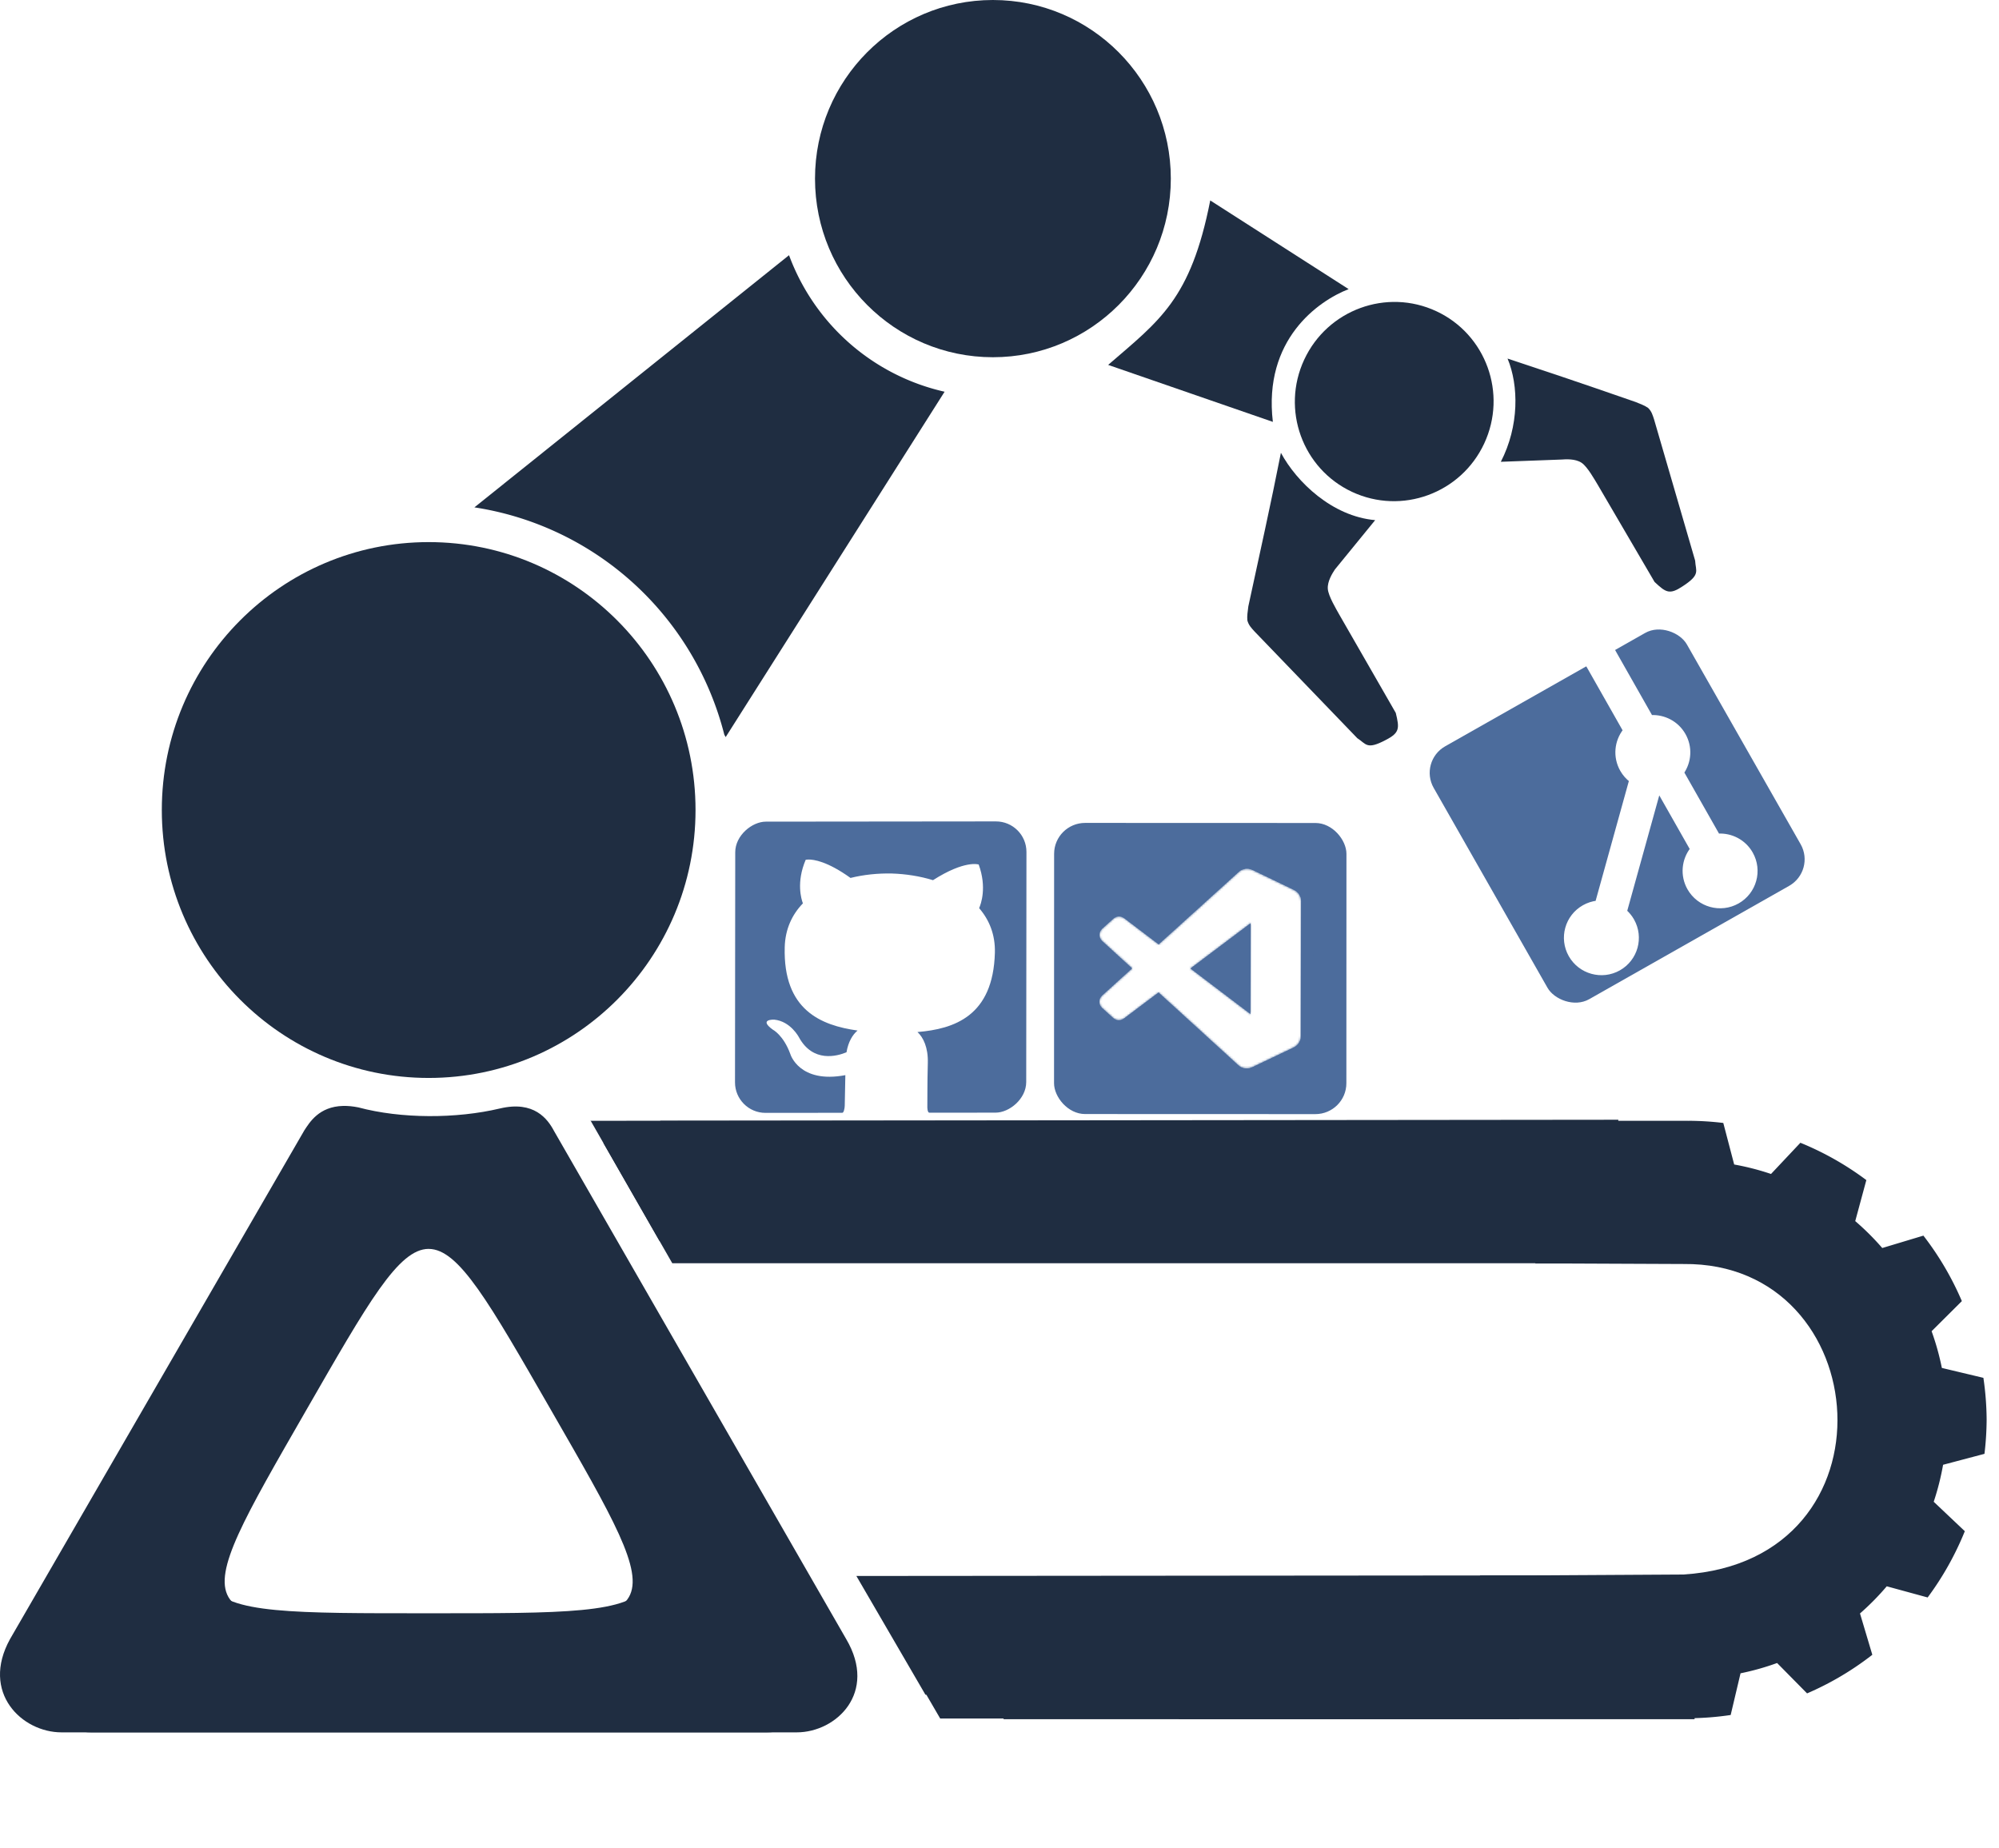 <?xml version="1.0" encoding="UTF-8" standalone="no"?>
<!-- Created with Inkscape (http://www.inkscape.org/) -->

<svg
   width="1013.545"
   height="936.819"
   id="svg2"
   version="1.1"
   inkscape:version="1.2.2 (732a01da63, 2022-12-09)"
   sodipodi:docname="mgh-logo_07.svg"
   viewBox="0 0 950.198 878.268"
   xml:space="preserve"
   xmlns:inkscape="http://www.inkscape.org/namespaces/inkscape"
   xmlns:sodipodi="http://sodipodi.sourceforge.net/DTD/sodipodi-0.dtd"
   xmlns:xlink="http://www.w3.org/1999/xlink"
   xmlns="http://www.w3.org/2000/svg"
   xmlns:svg="http://www.w3.org/2000/svg"
   xmlns:rdf="http://www.w3.org/1999/02/22-rdf-syntax-ns#"
   xmlns:cc="http://creativecommons.org/ns#"
   xmlns:dc="http://purl.org/dc/elements/1.1/"><defs
     id="defs4"><marker
       inkscape:stockid="TriangleInL"
       orient="auto"
       refY="0"
       refX="0"
       id="TriangleInL"
       style="overflow:visible"
       inkscape:isstock="true"><path
         id="path7007"
         d="M 5.77,0 -2.88,5 V -5 Z"
         style="fill-rule:evenodd;stroke:#000000;stroke-width:1pt"
         transform="scale(-0.8)"
         inkscape:connector-curvature="0" /></marker><marker
       inkscape:isstock="true"
       style="overflow:visible"
       id="marker15012"
       refX="0"
       refY="0"
       orient="auto"
       inkscape:stockid="TriangleInL"
       viewBox="0 0 8.519 9.849"
       markerWidth="8.519"
       markerHeight="9.849"
       preserveAspectRatio="xMidYMid"><path
         transform="scale(-0.8)"
         style="fill:#c00000;fill-opacity:1;fill-rule:evenodd;stroke:#c00000;stroke-width:1pt;stroke-opacity:1"
         d="M 5.77,0 -2.88,5 V -5 Z"
         id="path15014"
         inkscape:connector-curvature="0" /></marker><marker
       inkscape:stockid="Arrow2Lstart"
       orient="auto"
       refY="0"
       refX="0"
       id="marker13188"
       style="overflow:visible"
       inkscape:isstock="true"><path
         id="path13190"
         style="fill:#000000;fill-opacity:1;fill-rule:evenodd;stroke:#000000;stroke-width:0.625;stroke-linejoin:round;stroke-opacity:1"
         d="M 8.719,4.034 -2.207,0.016 8.719,-4.002 c -1.745,2.372 -1.735,5.617 -6e-7,8.035 z"
         transform="matrix(1.1,0,0,1.1,1.1,0)"
         inkscape:connector-curvature="0" /></marker><marker
       inkscape:isstock="true"
       style="overflow:visible"
       id="marker10167"
       refX="0"
       refY="0"
       orient="auto"
       inkscape:stockid="TriangleOutM"
       viewBox="0 0 4.26 4.924"
       markerWidth="4.26"
       markerHeight="4.924"
       preserveAspectRatio="xMidYMid"><path
         transform="scale(0.4)"
         style="fill:#000000;fill-opacity:1;fill-rule:evenodd;stroke:#000000;stroke-width:1pt;stroke-opacity:1"
         d="M 5.77,0 -2.88,5 V -5 Z"
         id="path10169"
         inkscape:connector-curvature="0" /></marker><marker
       inkscape:stockid="TriangleOutM"
       orient="auto"
       refY="0"
       refX="0"
       id="marker8470"
       style="overflow:visible"
       inkscape:isstock="true"><path
         id="path8472"
         d="M 5.77,0 -2.88,5 V -5 Z"
         style="fill:#000000;fill-opacity:1;fill-rule:evenodd;stroke:#000000;stroke-width:1pt;stroke-opacity:1"
         transform="scale(0.4)"
         inkscape:connector-curvature="0" /></marker><marker
       inkscape:stockid="TriangleOutM"
       orient="auto"
       refY="0"
       refX="0"
       id="marker8322"
       style="overflow:visible"
       inkscape:isstock="true"
       viewBox="0 0 4.26 4.924"
       markerWidth="4.26"
       markerHeight="4.924"
       preserveAspectRatio="xMidYMid"><path
         id="path8324"
         d="M 5.77,0 -2.88,5 V -5 Z"
         style="fill:#000000;fill-opacity:1;fill-rule:evenodd;stroke:#000000;stroke-width:1pt;stroke-opacity:1"
         transform="scale(0.4)"
         inkscape:connector-curvature="0" /></marker><marker
       inkscape:stockid="TriangleOutL"
       orient="auto"
       refY="0"
       refX="0"
       id="marker8252"
       style="overflow:visible"
       inkscape:isstock="true"><path
         id="path8254"
         d="M 5.77,0 -2.88,5 V -5 Z"
         style="fill:#000000;fill-opacity:1;fill-rule:evenodd;stroke:#000000;stroke-width:1pt;stroke-opacity:1"
         transform="scale(0.8)"
         inkscape:connector-curvature="0" /></marker><marker
       inkscape:stockid="Arrow2Mend"
       orient="auto"
       refY="0"
       refX="0"
       id="Arrow2Mend"
       style="overflow:visible"
       inkscape:isstock="true"><path
         id="path6901"
         style="fill:#000000;fill-opacity:1;fill-rule:evenodd;stroke:#000000;stroke-width:0.625;stroke-linejoin:round;stroke-opacity:1"
         d="M 8.719,4.034 -2.207,0.016 8.719,-4.002 c -1.745,2.372 -1.735,5.617 -6e-7,8.035 z"
         transform="scale(-0.6)"
         inkscape:connector-curvature="0" /></marker><marker
       inkscape:stockid="TriangleOutM"
       orient="auto"
       refY="0"
       refX="0"
       id="TriangleOutM"
       style="overflow:visible"
       inkscape:isstock="true"><path
         id="path7019"
         d="M 5.77,0 -2.88,5 V -5 Z"
         style="fill:#000000;fill-opacity:1;fill-rule:evenodd;stroke:#000000;stroke-width:1pt;stroke-opacity:1"
         transform="scale(0.4)"
         inkscape:connector-curvature="0" /></marker><marker
       inkscape:stockid="TriangleOutL"
       orient="auto"
       refY="0"
       refX="0"
       id="TriangleOutL"
       style="overflow:visible"
       inkscape:isstock="true"><path
         id="path7016"
         d="M 5.77,0 -2.88,5 V -5 Z"
         style="fill:#000000;fill-opacity:1;fill-rule:evenodd;stroke:#000000;stroke-width:1pt;stroke-opacity:1"
         transform="scale(0.8)"
         inkscape:connector-curvature="0" /></marker><marker
       inkscape:stockid="Arrow2Lstart"
       orient="auto"
       refY="0"
       refX="0"
       id="Arrow2Lstart"
       style="overflow:visible"
       inkscape:isstock="true"><path
         id="path6892"
         style="fill:#000000;fill-opacity:1;fill-rule:evenodd;stroke:#000000;stroke-width:0.625;stroke-linejoin:round;stroke-opacity:1"
         d="M 8.719,4.034 -2.207,0.016 8.719,-4.002 c -1.745,2.372 -1.735,5.617 -6e-7,8.035 z"
         transform="matrix(1.1,0,0,1.1,1.1,0)"
         inkscape:connector-curvature="0" /></marker><marker
       inkscape:stockid="Arrow2Lend"
       orient="auto"
       refY="0"
       refX="0"
       id="Arrow2Lend"
       style="overflow:visible"
       inkscape:isstock="true"
       viewBox="0 0 12.706 9.526"
       markerWidth="12.706"
       markerHeight="9.526"
       preserveAspectRatio="xMidYMid"><path
         id="path6895"
         style="fill:#000000;fill-opacity:1;fill-rule:evenodd;stroke:#000000;stroke-width:0.625;stroke-linejoin:round;stroke-opacity:1"
         d="M 8.719,4.034 -2.207,0.016 8.719,-4.002 c -1.745,2.372 -1.735,5.617 -6e-7,8.035 z"
         transform="matrix(-1.1,0,0,-1.1,-1.1,0)"
         inkscape:connector-curvature="0" /></marker><linearGradient
       id="linearGradient3884"><stop
         style="stop-color:#4c4c4c;stop-opacity:1;"
         offset="0"
         id="stop3886" /><stop
         style="stop-color:#656565;stop-opacity:1"
         offset="1"
         id="stop3888" /></linearGradient><linearGradient
       id="linearGradient3884-8"><stop
         style="stop-color:#4c4c4c;stop-opacity:1;"
         offset="0"
         id="stop3886-8" /><stop
         style="stop-color:#656565;stop-opacity:1"
         offset="1"
         id="stop3888-2" /></linearGradient><linearGradient
       id="linearGradient3884-8-5"><stop
         style="stop-color:#4c4c4c;stop-opacity:1;"
         offset="0"
         id="stop3886-8-1" /><stop
         style="stop-color:#656565;stop-opacity:1"
         offset="1"
         id="stop3888-2-7" /></linearGradient><linearGradient
       id="linearGradient3884-8-5-5"><stop
         style="stop-color:#4c4c4c;stop-opacity:1;"
         offset="0"
         id="stop3886-8-1-2" /><stop
         style="stop-color:#656565;stop-opacity:1"
         offset="1"
         id="stop3888-2-7-7" /></linearGradient><linearGradient
       id="linearGradient3884-8-5-5-4"><stop
         style="stop-color:#4c4c4c;stop-opacity:1;"
         offset="0"
         id="stop3886-8-1-2-2" /><stop
         style="stop-color:#656565;stop-opacity:1"
         offset="1"
         id="stop3888-2-7-7-3" /></linearGradient><linearGradient
       id="linearGradient3884-8-5-5-4-1"><stop
         style="stop-color:#4c4c4c;stop-opacity:1;"
         offset="0"
         id="stop3886-8-1-2-2-6" /><stop
         style="stop-color:#656565;stop-opacity:1"
         offset="1"
         id="stop3888-2-7-7-3-8" /></linearGradient><linearGradient
       id="linearGradient3884-8-5-5-4-1-6"><stop
         style="stop-color:#4c4c4c;stop-opacity:1;"
         offset="0"
         id="stop3886-8-1-2-2-6-1" /><stop
         style="stop-color:#656565;stop-opacity:1"
         offset="1"
         id="stop3888-2-7-7-3-8-8" /></linearGradient><linearGradient
       id="linearGradient3884-8-5-5-4-1-6-3"><stop
         style="stop-color:#4c4c4c;stop-opacity:1;"
         offset="0"
         id="stop3886-8-1-2-2-6-1-1" /><stop
         style="stop-color:#656565;stop-opacity:1"
         offset="1"
         id="stop3888-2-7-7-3-8-8-2" /></linearGradient><linearGradient
       id="linearGradient3884-8-5-5-4-1-3"><stop
         style="stop-color:#4c4c4c;stop-opacity:1;"
         offset="0"
         id="stop3886-8-1-2-2-6-4" /><stop
         style="stop-color:#656565;stop-opacity:1"
         offset="1"
         id="stop3888-2-7-7-3-8-1" /></linearGradient><linearGradient
       id="linearGradient3884-8-5-5-4-3"><stop
         style="stop-color:#4c4c4c;stop-opacity:1;"
         offset="0"
         id="stop3886-8-1-2-2-8" /><stop
         style="stop-color:#656565;stop-opacity:1"
         offset="1"
         id="stop3888-2-7-7-3-7" /></linearGradient><linearGradient
       id="linearGradient3884-8-5-5-2"><stop
         style="stop-color:#4c4c4c;stop-opacity:1;"
         offset="0"
         id="stop3886-8-1-2-7" /><stop
         style="stop-color:#656565;stop-opacity:1"
         offset="1"
         id="stop3888-2-7-7-7" /></linearGradient><linearGradient
       id="linearGradient3884-8-5-3"><stop
         style="stop-color:#4c4c4c;stop-opacity:1;"
         offset="0"
         id="stop3886-8-1-1" /><stop
         style="stop-color:#656565;stop-opacity:1"
         offset="1"
         id="stop3888-2-7-9" /></linearGradient><linearGradient
       id="linearGradient3884-8-6"><stop
         style="stop-color:#4c4c4c;stop-opacity:1;"
         offset="0"
         id="stop3886-8-5" /><stop
         style="stop-color:#656565;stop-opacity:1"
         offset="1"
         id="stop3888-2-0" /></linearGradient><linearGradient
       id="linearGradient3884-86"><stop
         style="stop-color:#4c4c4c;stop-opacity:1;"
         offset="0"
         id="stop3886-0" /><stop
         style="stop-color:#656565;stop-opacity:1"
         offset="1"
         id="stop3888-24" /></linearGradient><linearGradient
       id="linearGradient3884-8-5-5-4-1-6-0"><stop
         style="stop-color:#4c4c4c;stop-opacity:1;"
         offset="0"
         id="stop3886-8-1-2-2-6-1-6" /><stop
         style="stop-color:#656565;stop-opacity:1"
         offset="1"
         id="stop3888-2-7-7-3-8-8-6" /></linearGradient><linearGradient
       id="linearGradient3884-8-5-5-4-1-8"><stop
         style="stop-color:#4c4c4c;stop-opacity:1;"
         offset="0"
         id="stop3886-8-1-2-2-6-49" /><stop
         style="stop-color:#656565;stop-opacity:1"
         offset="1"
         id="stop3888-2-7-7-3-8-6" /></linearGradient><linearGradient
       id="linearGradient3884-8-5-5-4-7"><stop
         style="stop-color:#4c4c4c;stop-opacity:1;"
         offset="0"
         id="stop3886-8-1-2-2-88" /><stop
         style="stop-color:#656565;stop-opacity:1"
         offset="1"
         id="stop3888-2-7-7-3-2" /></linearGradient><linearGradient
       id="linearGradient3884-8-5-5-1"><stop
         style="stop-color:#4c4c4c;stop-opacity:1;"
         offset="0"
         id="stop3886-8-1-2-3" /><stop
         style="stop-color:#656565;stop-opacity:1"
         offset="1"
         id="stop3888-2-7-7-5" /></linearGradient><linearGradient
       id="linearGradient3884-8-5-4"><stop
         style="stop-color:#4c4c4c;stop-opacity:1;"
         offset="0"
         id="stop3886-8-1-0" /><stop
         style="stop-color:#656565;stop-opacity:1"
         offset="1"
         id="stop3888-2-7-76" /></linearGradient><linearGradient
       id="linearGradient3884-8-61"><stop
         style="stop-color:#4c4c4c;stop-opacity:1;"
         offset="0"
         id="stop3886-8-54" /><stop
         style="stop-color:#656565;stop-opacity:1"
         offset="1"
         id="stop3888-2-2" /></linearGradient><linearGradient
       id="linearGradient3884-9"><stop
         style="stop-color:#4c4c4c;stop-opacity:1;"
         offset="0"
         id="stop3886-7" /><stop
         style="stop-color:#656565;stop-opacity:1"
         offset="1"
         id="stop3888-3" /></linearGradient><linearGradient
       id="linearGradient3884-7"><stop
         style="stop-color:#4c4c4c;stop-opacity:1;"
         offset="0"
         id="stop3886-4" /><stop
         style="stop-color:#656565;stop-opacity:1"
         offset="1"
         id="stop3888-0" /></linearGradient><linearGradient
       id="linearGradient3884-8-4"><stop
         style="stop-color:#4c4c4c;stop-opacity:1;"
         offset="0"
         id="stop3886-8-8" /><stop
         style="stop-color:#656565;stop-opacity:1"
         offset="1"
         id="stop3888-2-8" /></linearGradient><linearGradient
       id="linearGradient3884-8-5-45"><stop
         style="stop-color:#4c4c4c;stop-opacity:1;"
         offset="0"
         id="stop3886-8-1-5" /><stop
         style="stop-color:#656565;stop-opacity:1"
         offset="1"
         id="stop3888-2-7-1" /></linearGradient><linearGradient
       id="linearGradient3884-8-5-5-11"><stop
         style="stop-color:#4c4c4c;stop-opacity:1;"
         offset="0"
         id="stop3886-8-1-2-5" /><stop
         style="stop-color:#656565;stop-opacity:1"
         offset="1"
         id="stop3888-2-7-7-2" /></linearGradient><linearGradient
       id="linearGradient3884-8-5-5-4-6"><stop
         style="stop-color:#4c4c4c;stop-opacity:1;"
         offset="0"
         id="stop3886-8-1-2-2-1" /><stop
         style="stop-color:#656565;stop-opacity:1"
         offset="1"
         id="stop3888-2-7-7-3-4" /></linearGradient><linearGradient
       id="linearGradient3884-8-5-5-4-1-32"><stop
         style="stop-color:#4c4c4c;stop-opacity:1;"
         offset="0"
         id="stop3886-8-1-2-2-6-2" /><stop
         style="stop-color:#656565;stop-opacity:1"
         offset="1"
         id="stop3888-2-7-7-3-8-16" /></linearGradient><linearGradient
       id="linearGradient3884-8-5-5-4-1-6-5"><stop
         style="stop-color:#4c4c4c;stop-opacity:1;"
         offset="0"
         id="stop3886-8-1-2-2-6-1-7" /><stop
         style="stop-color:#656565;stop-opacity:1"
         offset="1"
         id="stop3888-2-7-7-3-8-8-61" /></linearGradient><linearGradient
       id="linearGradient3884-8-5-5-4-1-6-0-4"><stop
         style="stop-color:#4c4c4c;stop-opacity:1;"
         offset="0"
         id="stop3886-8-1-2-2-6-1-6-3" /><stop
         style="stop-color:#656565;stop-opacity:1"
         offset="1"
         id="stop3888-2-7-7-3-8-8-6-8" /></linearGradient><linearGradient
       id="linearGradient3884-8-5-5-4-1-8-8"><stop
         style="stop-color:#4c4c4c;stop-opacity:1;"
         offset="0"
         id="stop3886-8-1-2-2-6-49-8" /><stop
         style="stop-color:#656565;stop-opacity:1"
         offset="1"
         id="stop3888-2-7-7-3-8-6-0" /></linearGradient><linearGradient
       id="linearGradient3884-8-5-5-4-7-8"><stop
         style="stop-color:#4c4c4c;stop-opacity:1;"
         offset="0"
         id="stop3886-8-1-2-2-88-1" /><stop
         style="stop-color:#656565;stop-opacity:1"
         offset="1"
         id="stop3888-2-7-7-3-2-9" /></linearGradient><linearGradient
       id="linearGradient3884-8-5-5-1-9"><stop
         style="stop-color:#4c4c4c;stop-opacity:1;"
         offset="0"
         id="stop3886-8-1-2-3-7" /><stop
         style="stop-color:#656565;stop-opacity:1"
         offset="1"
         id="stop3888-2-7-7-5-2" /></linearGradient><linearGradient
       id="linearGradient3884-8-5-4-8"><stop
         style="stop-color:#4c4c4c;stop-opacity:1;"
         offset="0"
         id="stop3886-8-1-0-2" /><stop
         style="stop-color:#656565;stop-opacity:1"
         offset="1"
         id="stop3888-2-7-76-8" /></linearGradient><linearGradient
       id="linearGradient3884-8-61-0"><stop
         style="stop-color:#4c4c4c;stop-opacity:1;"
         offset="0"
         id="stop3886-8-54-7" /><stop
         style="stop-color:#656565;stop-opacity:1"
         offset="1"
         id="stop3888-2-2-8" /></linearGradient><linearGradient
       id="linearGradient3884-9-5"><stop
         style="stop-color:#4c4c4c;stop-opacity:1;"
         offset="0"
         id="stop3886-7-8" /><stop
         style="stop-color:#656565;stop-opacity:1"
         offset="1"
         id="stop3888-3-6" /></linearGradient><linearGradient
       id="linearGradient3884-8-5-5-4-1-6-0-4-7"><stop
         style="stop-color:#4c4c4c;stop-opacity:1;"
         offset="0"
         id="stop3886-8-1-2-2-6-1-6-3-4" /><stop
         style="stop-color:#656565;stop-opacity:1"
         offset="1"
         id="stop3888-2-7-7-3-8-8-6-8-0" /></linearGradient><linearGradient
       id="linearGradient3884-8-5-5-4-1-8-8-4"><stop
         style="stop-color:#4c4c4c;stop-opacity:1;"
         offset="0"
         id="stop3886-8-1-2-2-6-49-8-8" /><stop
         style="stop-color:#656565;stop-opacity:1"
         offset="1"
         id="stop3888-2-7-7-3-8-6-0-8" /></linearGradient><linearGradient
       id="linearGradient3884-8-5-5-4-7-8-4"><stop
         style="stop-color:#4c4c4c;stop-opacity:1;"
         offset="0"
         id="stop3886-8-1-2-2-88-1-5" /><stop
         style="stop-color:#656565;stop-opacity:1"
         offset="1"
         id="stop3888-2-7-7-3-2-9-5" /></linearGradient><linearGradient
       id="linearGradient3884-8-5-5-1-9-7"><stop
         style="stop-color:#4c4c4c;stop-opacity:1;"
         offset="0"
         id="stop3886-8-1-2-3-7-1" /><stop
         style="stop-color:#656565;stop-opacity:1"
         offset="1"
         id="stop3888-2-7-7-5-2-1" /></linearGradient><linearGradient
       id="linearGradient3884-8-5-4-8-2"><stop
         style="stop-color:#4c4c4c;stop-opacity:1;"
         offset="0"
         id="stop3886-8-1-0-2-7" /><stop
         style="stop-color:#656565;stop-opacity:1"
         offset="1"
         id="stop3888-2-7-76-8-6" /></linearGradient><linearGradient
       id="linearGradient3884-8-61-0-4"><stop
         style="stop-color:#4c4c4c;stop-opacity:1;"
         offset="0"
         id="stop3886-8-54-7-2" /><stop
         style="stop-color:#656565;stop-opacity:1"
         offset="1"
         id="stop3888-2-2-8-3" /></linearGradient><linearGradient
       id="linearGradient3884-9-5-2"><stop
         style="stop-color:#4c4c4c;stop-opacity:1;"
         offset="0"
         id="stop3886-7-8-1" /><stop
         style="stop-color:#656565;stop-opacity:1"
         offset="1"
         id="stop3888-3-6-6" /></linearGradient><linearGradient
       id="linearGradient3884-86-0"><stop
         style="stop-color:#4c4c4c;stop-opacity:1;"
         offset="0"
         id="stop3886-0-7" /><stop
         style="stop-color:#656565;stop-opacity:1"
         offset="1"
         id="stop3888-24-8" /></linearGradient><linearGradient
       id="linearGradient3884-8-6-5"><stop
         style="stop-color:#4c4c4c;stop-opacity:1;"
         offset="0"
         id="stop3886-8-5-8" /><stop
         style="stop-color:#656565;stop-opacity:1"
         offset="1"
         id="stop3888-2-0-6" /></linearGradient><linearGradient
       id="linearGradient3884-8-5-3-2"><stop
         style="stop-color:#4c4c4c;stop-opacity:1;"
         offset="0"
         id="stop3886-8-1-1-42" /><stop
         style="stop-color:#656565;stop-opacity:1"
         offset="1"
         id="stop3888-2-7-9-5" /></linearGradient><linearGradient
       id="linearGradient3884-8-5-5-2-62"><stop
         style="stop-color:#4c4c4c;stop-opacity:1;"
         offset="0"
         id="stop3886-8-1-2-7-6" /><stop
         style="stop-color:#656565;stop-opacity:1"
         offset="1"
         id="stop3888-2-7-7-7-5" /></linearGradient><linearGradient
       id="linearGradient3884-8-5-5-4-3-9"><stop
         style="stop-color:#4c4c4c;stop-opacity:1;"
         offset="0"
         id="stop3886-8-1-2-2-8-2" /><stop
         style="stop-color:#656565;stop-opacity:1"
         offset="1"
         id="stop3888-2-7-7-3-7-4" /></linearGradient><linearGradient
       id="linearGradient3884-8-5-5-4-1-3-18"><stop
         style="stop-color:#4c4c4c;stop-opacity:1;"
         offset="0"
         id="stop3886-8-1-2-2-6-4-2" /><stop
         style="stop-color:#656565;stop-opacity:1"
         offset="1"
         id="stop3888-2-7-7-3-8-1-1" /></linearGradient><linearGradient
       id="linearGradient3884-8-5-5-4-1-6-3-9"><stop
         style="stop-color:#4c4c4c;stop-opacity:1;"
         offset="0"
         id="stop3886-8-1-2-2-6-1-1-7" /><stop
         style="stop-color:#656565;stop-opacity:1"
         offset="1"
         id="stop3888-2-7-7-3-8-8-2-6" /></linearGradient><linearGradient
       id="linearGradient3884-8-5-5-4-1-6-5-8"><stop
         style="stop-color:#4c4c4c;stop-opacity:1;"
         offset="0"
         id="stop3886-8-1-2-2-6-1-7-7" /><stop
         style="stop-color:#656565;stop-opacity:1"
         offset="1"
         id="stop3888-2-7-7-3-8-8-61-58" /></linearGradient><linearGradient
       id="linearGradient3884-8-5-5-4-1-32-2"><stop
         style="stop-color:#4c4c4c;stop-opacity:1;"
         offset="0"
         id="stop3886-8-1-2-2-6-2-5" /><stop
         style="stop-color:#656565;stop-opacity:1"
         offset="1"
         id="stop3888-2-7-7-3-8-16-7" /></linearGradient><linearGradient
       id="linearGradient3884-8-5-5-4-6-44"><stop
         style="stop-color:#4c4c4c;stop-opacity:1;"
         offset="0"
         id="stop3886-8-1-2-2-1-4" /><stop
         style="stop-color:#656565;stop-opacity:1"
         offset="1"
         id="stop3888-2-7-7-3-4-4" /></linearGradient><linearGradient
       id="linearGradient3884-8-5-5-11-9"><stop
         style="stop-color:#4c4c4c;stop-opacity:1;"
         offset="0"
         id="stop3886-8-1-2-5-3" /><stop
         style="stop-color:#656565;stop-opacity:1"
         offset="1"
         id="stop3888-2-7-7-2-07" /></linearGradient><linearGradient
       id="linearGradient3884-8-5-45-8"><stop
         style="stop-color:#4c4c4c;stop-opacity:1;"
         offset="0"
         id="stop3886-8-1-5-73" /><stop
         style="stop-color:#656565;stop-opacity:1"
         offset="1"
         id="stop3888-2-7-1-03" /></linearGradient><linearGradient
       id="linearGradient3884-8-4-2"><stop
         style="stop-color:#4c4c4c;stop-opacity:1;"
         offset="0"
         id="stop3886-8-8-5" /><stop
         style="stop-color:#656565;stop-opacity:1"
         offset="1"
         id="stop3888-2-8-2" /></linearGradient><linearGradient
       id="linearGradient3884-7-3"><stop
         style="stop-color:#4c4c4c;stop-opacity:1;"
         offset="0"
         id="stop3886-4-72" /><stop
         style="stop-color:#656565;stop-opacity:1"
         offset="1"
         id="stop3888-0-9" /></linearGradient><linearGradient
       id="linearGradient3884-9-5-2-2"><stop
         style="stop-color:#4c4c4c;stop-opacity:1;"
         offset="0"
         id="stop3886-7-8-1-4" /><stop
         style="stop-color:#656565;stop-opacity:1"
         offset="1"
         id="stop3888-3-6-6-8" /></linearGradient><linearGradient
       id="linearGradient3884-8-61-0-4-5"><stop
         style="stop-color:#4c4c4c;stop-opacity:1;"
         offset="0"
         id="stop3886-8-54-7-2-0" /><stop
         style="stop-color:#656565;stop-opacity:1"
         offset="1"
         id="stop3888-2-2-8-3-9" /></linearGradient><linearGradient
       id="linearGradient3884-8-5-4-8-2-0"><stop
         style="stop-color:#4c4c4c;stop-opacity:1;"
         offset="0"
         id="stop3886-8-1-0-2-7-6" /><stop
         style="stop-color:#656565;stop-opacity:1"
         offset="1"
         id="stop3888-2-7-76-8-6-1" /></linearGradient><linearGradient
       id="linearGradient3884-8-5-5-1-9-7-8"><stop
         style="stop-color:#4c4c4c;stop-opacity:1;"
         offset="0"
         id="stop3886-8-1-2-3-7-1-9" /><stop
         style="stop-color:#656565;stop-opacity:1"
         offset="1"
         id="stop3888-2-7-7-5-2-1-3" /></linearGradient><linearGradient
       id="linearGradient3884-8-5-5-4-7-8-4-4"><stop
         style="stop-color:#4c4c4c;stop-opacity:1;"
         offset="0"
         id="stop3886-8-1-2-2-88-1-5-6" /><stop
         style="stop-color:#656565;stop-opacity:1"
         offset="1"
         id="stop3888-2-7-7-3-2-9-5-0" /></linearGradient><linearGradient
       id="linearGradient3884-8-5-5-4-1-8-8-4-6"><stop
         style="stop-color:#4c4c4c;stop-opacity:1;"
         offset="0"
         id="stop3886-8-1-2-2-6-49-8-8-1" /><stop
         style="stop-color:#656565;stop-opacity:1"
         offset="1"
         id="stop3888-2-7-7-3-8-6-0-8-8" /></linearGradient><linearGradient
       id="linearGradient3884-8-5-5-4-1-6-0-4-7-9"><stop
         style="stop-color:#4c4c4c;stop-opacity:1;"
         offset="0"
         id="stop3886-8-1-2-2-6-1-6-3-4-6" /><stop
         style="stop-color:#656565;stop-opacity:1"
         offset="1"
         id="stop3888-2-7-7-3-8-8-6-8-0-3" /></linearGradient><linearGradient
       id="linearGradient3884-74"><stop
         style="stop-color:#4c4c4c;stop-opacity:1;"
         offset="0"
         id="stop3886-09" /><stop
         style="stop-color:#656565;stop-opacity:1"
         offset="1"
         id="stop3888-4" /></linearGradient><linearGradient
       id="linearGradient3884-8-8"><stop
         style="stop-color:#4c4c4c;stop-opacity:1;"
         offset="0"
         id="stop3886-8-2" /><stop
         style="stop-color:#656565;stop-opacity:1"
         offset="1"
         id="stop3888-2-4" /></linearGradient><linearGradient
       id="linearGradient3884-8-5-51"><stop
         style="stop-color:#4c4c4c;stop-opacity:1;"
         offset="0"
         id="stop3886-8-1-7" /><stop
         style="stop-color:#656565;stop-opacity:1"
         offset="1"
         id="stop3888-2-7-11" /></linearGradient><linearGradient
       id="linearGradient3884-8-5-5-27"><stop
         style="stop-color:#4c4c4c;stop-opacity:1;"
         offset="0"
         id="stop3886-8-1-2-6" /><stop
         style="stop-color:#656565;stop-opacity:1"
         offset="1"
         id="stop3888-2-7-7-1" /></linearGradient><linearGradient
       id="linearGradient3884-8-5-5-4-2"><stop
         style="stop-color:#4c4c4c;stop-opacity:1;"
         offset="0"
         id="stop3886-8-1-2-2-3" /><stop
         style="stop-color:#656565;stop-opacity:1"
         offset="1"
         id="stop3888-2-7-7-3-22" /></linearGradient><linearGradient
       id="linearGradient3884-8-5-5-4-1-68"><stop
         style="stop-color:#4c4c4c;stop-opacity:1;"
         offset="0"
         id="stop3886-8-1-2-2-6-5" /><stop
         style="stop-color:#656565;stop-opacity:1"
         offset="1"
         id="stop3888-2-7-7-3-8-7" /></linearGradient><linearGradient
       id="linearGradient3884-8-5-5-4-1-6-1"><stop
         style="stop-color:#4c4c4c;stop-opacity:1;"
         offset="0"
         id="stop3886-8-1-2-2-6-1-8" /><stop
         style="stop-color:#656565;stop-opacity:1"
         offset="1"
         id="stop3888-2-7-7-3-8-8-9" /></linearGradient><linearGradient
       id="linearGradient3884-93"><stop
         style="stop-color:#4c4c4c;stop-opacity:1;"
         offset="0"
         id="stop3886-1" /><stop
         style="stop-color:#656565;stop-opacity:1"
         offset="1"
         id="stop3888-9" /></linearGradient><linearGradient
       id="linearGradient3884-8-50"><stop
         style="stop-color:#4c4c4c;stop-opacity:1;"
         offset="0"
         id="stop3886-8-28" /><stop
         style="stop-color:#656565;stop-opacity:1"
         offset="1"
         id="stop3888-2-6" /></linearGradient><linearGradient
       id="linearGradient3884-8-5-2"><stop
         style="stop-color:#4c4c4c;stop-opacity:1;"
         offset="0"
         id="stop3886-8-1-4" /><stop
         style="stop-color:#656565;stop-opacity:1"
         offset="1"
         id="stop3888-2-7-8" /></linearGradient><linearGradient
       id="linearGradient3884-8-5-5-5"><stop
         style="stop-color:#4c4c4c;stop-opacity:1;"
         offset="0"
         id="stop3886-8-1-2-0" /><stop
         style="stop-color:#656565;stop-opacity:1"
         offset="1"
         id="stop3888-2-7-7-9" /></linearGradient><linearGradient
       id="linearGradient3884-8-5-5-4-0"><stop
         style="stop-color:#4c4c4c;stop-opacity:1;"
         offset="0"
         id="stop3886-8-1-2-2-61" /><stop
         style="stop-color:#656565;stop-opacity:1"
         offset="1"
         id="stop3888-2-7-7-3-3" /></linearGradient><linearGradient
       id="linearGradient3884-8-5-5-4-1-9"><stop
         style="stop-color:#4c4c4c;stop-opacity:1;"
         offset="0"
         id="stop3886-8-1-2-2-6-3" /><stop
         style="stop-color:#656565;stop-opacity:1"
         offset="1"
         id="stop3888-2-7-7-3-8-4" /></linearGradient><linearGradient
       id="linearGradient3884-8-5-5-4-1-6-6"><stop
         style="stop-color:#4c4c4c;stop-opacity:1;"
         offset="0"
         id="stop3886-8-1-2-2-6-1-0" /><stop
         style="stop-color:#656565;stop-opacity:1"
         offset="1"
         id="stop3888-2-7-7-3-8-8-66" /></linearGradient><linearGradient
       id="linearGradient3884-86-1"><stop
         style="stop-color:#4c4c4c;stop-opacity:1;"
         offset="0"
         id="stop3886-0-0" /><stop
         style="stop-color:#656565;stop-opacity:1"
         offset="1"
         id="stop3888-24-3" /></linearGradient><linearGradient
       id="linearGradient3884-8-6-52"><stop
         style="stop-color:#4c4c4c;stop-opacity:1;"
         offset="0"
         id="stop3886-8-5-2" /><stop
         style="stop-color:#656565;stop-opacity:1"
         offset="1"
         id="stop3888-2-0-1" /></linearGradient><linearGradient
       id="linearGradient3884-8-5-3-4"><stop
         style="stop-color:#4c4c4c;stop-opacity:1;"
         offset="0"
         id="stop3886-8-1-1-8" /><stop
         style="stop-color:#656565;stop-opacity:1"
         offset="1"
         id="stop3888-2-7-9-2" /></linearGradient><linearGradient
       id="linearGradient3884-8-5-5-2-6"><stop
         style="stop-color:#4c4c4c;stop-opacity:1;"
         offset="0"
         id="stop3886-8-1-2-7-3" /><stop
         style="stop-color:#656565;stop-opacity:1"
         offset="1"
         id="stop3888-2-7-7-7-0" /></linearGradient><linearGradient
       id="linearGradient3884-8-5-5-4-3-2"><stop
         style="stop-color:#4c4c4c;stop-opacity:1;"
         offset="0"
         id="stop3886-8-1-2-2-8-8" /><stop
         style="stop-color:#656565;stop-opacity:1"
         offset="1"
         id="stop3888-2-7-7-3-7-0" /></linearGradient><linearGradient
       id="linearGradient3884-8-5-5-4-1-3-2"><stop
         style="stop-color:#4c4c4c;stop-opacity:1;"
         offset="0"
         id="stop3886-8-1-2-2-6-4-25" /><stop
         style="stop-color:#656565;stop-opacity:1"
         offset="1"
         id="stop3888-2-7-7-3-8-1-9" /></linearGradient><linearGradient
       id="linearGradient3884-8-5-5-4-1-6-3-8"><stop
         style="stop-color:#4c4c4c;stop-opacity:1;"
         offset="0"
         id="stop3886-8-1-2-2-6-1-1-5" /><stop
         style="stop-color:#656565;stop-opacity:1"
         offset="1"
         id="stop3888-2-7-7-3-8-8-2-0" /></linearGradient><linearGradient
       id="linearGradient3884-0"><stop
         style="stop-color:#4c4c4c;stop-opacity:1;"
         offset="0"
         id="stop3886-5" /><stop
         style="stop-color:#656565;stop-opacity:1"
         offset="1"
         id="stop3888-34" /></linearGradient><linearGradient
       id="linearGradient3884-8-0"><stop
         style="stop-color:#4c4c4c;stop-opacity:1;"
         offset="0"
         id="stop3886-8-4" /><stop
         style="stop-color:#656565;stop-opacity:1"
         offset="1"
         id="stop3888-2-85" /></linearGradient><linearGradient
       id="linearGradient3884-8-5-25"><stop
         style="stop-color:#4c4c4c;stop-opacity:1;"
         offset="0"
         id="stop3886-8-1-41" /><stop
         style="stop-color:#656565;stop-opacity:1"
         offset="1"
         id="stop3888-2-7-3" /></linearGradient><linearGradient
       id="linearGradient3884-8-5-5-58"><stop
         style="stop-color:#4c4c4c;stop-opacity:1;"
         offset="0"
         id="stop3886-8-1-2-27" /><stop
         style="stop-color:#656565;stop-opacity:1"
         offset="1"
         id="stop3888-2-7-7-96" /></linearGradient><linearGradient
       id="linearGradient3884-8-5-5-4-77"><stop
         style="stop-color:#4c4c4c;stop-opacity:1;"
         offset="0"
         id="stop3886-8-1-2-2-19" /><stop
         style="stop-color:#656565;stop-opacity:1"
         offset="1"
         id="stop3888-2-7-7-3-0" /></linearGradient><linearGradient
       id="linearGradient3884-8-5-5-4-1-4"><stop
         style="stop-color:#4c4c4c;stop-opacity:1;"
         offset="0"
         id="stop3886-8-1-2-2-6-17" /><stop
         style="stop-color:#656565;stop-opacity:1"
         offset="1"
         id="stop3888-2-7-7-3-8-5" /></linearGradient><linearGradient
       id="linearGradient3884-8-5-5-4-1-6-32"><stop
         style="stop-color:#4c4c4c;stop-opacity:1;"
         offset="0"
         id="stop3886-8-1-2-2-6-1-4" /><stop
         style="stop-color:#656565;stop-opacity:1"
         offset="1"
         id="stop3888-2-7-7-3-8-8-1" /></linearGradient><linearGradient
       id="linearGradient3884-7-3-3"><stop
         style="stop-color:#4c4c4c;stop-opacity:1;"
         offset="0"
         id="stop3886-4-72-9" /><stop
         style="stop-color:#656565;stop-opacity:1"
         offset="1"
         id="stop3888-0-9-4" /></linearGradient><linearGradient
       id="linearGradient3884-8-4-2-3"><stop
         style="stop-color:#4c4c4c;stop-opacity:1;"
         offset="0"
         id="stop3886-8-8-5-9" /><stop
         style="stop-color:#656565;stop-opacity:1"
         offset="1"
         id="stop3888-2-8-2-7" /></linearGradient><linearGradient
       id="linearGradient3884-8-5-45-8-4"><stop
         style="stop-color:#4c4c4c;stop-opacity:1;"
         offset="0"
         id="stop3886-8-1-5-73-5" /><stop
         style="stop-color:#656565;stop-opacity:1"
         offset="1"
         id="stop3888-2-7-1-03-8" /></linearGradient><linearGradient
       id="linearGradient3884-8-5-5-11-9-1"><stop
         style="stop-color:#4c4c4c;stop-opacity:1;"
         offset="0"
         id="stop3886-8-1-2-5-3-5" /><stop
         style="stop-color:#656565;stop-opacity:1"
         offset="1"
         id="stop3888-2-7-7-2-07-5" /></linearGradient><linearGradient
       id="linearGradient3884-8-5-5-4-6-44-9"><stop
         style="stop-color:#4c4c4c;stop-opacity:1;"
         offset="0"
         id="stop3886-8-1-2-2-1-4-6" /><stop
         style="stop-color:#656565;stop-opacity:1"
         offset="1"
         id="stop3888-2-7-7-3-4-4-4" /></linearGradient><linearGradient
       id="linearGradient3884-8-5-5-4-1-32-2-4"><stop
         style="stop-color:#4c4c4c;stop-opacity:1;"
         offset="0"
         id="stop3886-8-1-2-2-6-2-5-2" /><stop
         style="stop-color:#656565;stop-opacity:1"
         offset="1"
         id="stop3888-2-7-7-3-8-16-7-5" /></linearGradient><linearGradient
       id="linearGradient3884-8-5-5-4-1-6-5-8-2"><stop
         style="stop-color:#4c4c4c;stop-opacity:1;"
         offset="0"
         id="stop3886-8-1-2-2-6-1-7-7-6" /><stop
         style="stop-color:#656565;stop-opacity:1"
         offset="1"
         id="stop3888-2-7-7-3-8-8-61-58-8" /></linearGradient><linearGradient
       id="linearGradient3884-7-6"><stop
         style="stop-color:#4c4c4c;stop-opacity:1;"
         offset="0"
         id="stop3886-4-6" /><stop
         style="stop-color:#656565;stop-opacity:1"
         offset="1"
         id="stop3888-0-3" /></linearGradient><linearGradient
       id="linearGradient3884-8-4-4"><stop
         style="stop-color:#4c4c4c;stop-opacity:1;"
         offset="0"
         id="stop3886-8-8-56" /><stop
         style="stop-color:#656565;stop-opacity:1"
         offset="1"
         id="stop3888-2-8-25" /></linearGradient><linearGradient
       id="linearGradient3884-8-5-45-5"><stop
         style="stop-color:#4c4c4c;stop-opacity:1;"
         offset="0"
         id="stop3886-8-1-5-6" /><stop
         style="stop-color:#656565;stop-opacity:1"
         offset="1"
         id="stop3888-2-7-1-6" /></linearGradient><linearGradient
       id="linearGradient3884-8-5-5-11-4"><stop
         style="stop-color:#4c4c4c;stop-opacity:1;"
         offset="0"
         id="stop3886-8-1-2-5-4" /><stop
         style="stop-color:#656565;stop-opacity:1"
         offset="1"
         id="stop3888-2-7-7-2-6" /></linearGradient><linearGradient
       id="linearGradient3884-8-5-5-4-6-6"><stop
         style="stop-color:#4c4c4c;stop-opacity:1;"
         offset="0"
         id="stop3886-8-1-2-2-1-8" /><stop
         style="stop-color:#656565;stop-opacity:1"
         offset="1"
         id="stop3888-2-7-7-3-4-2" /></linearGradient><linearGradient
       id="linearGradient3884-8-5-5-4-1-32-5"><stop
         style="stop-color:#4c4c4c;stop-opacity:1;"
         offset="0"
         id="stop3886-8-1-2-2-6-2-1" /><stop
         style="stop-color:#656565;stop-opacity:1"
         offset="1"
         id="stop3888-2-7-7-3-8-16-0" /></linearGradient><linearGradient
       id="linearGradient3884-8-5-5-4-1-6-5-5"><stop
         style="stop-color:#4c4c4c;stop-opacity:1;"
         offset="0"
         id="stop3886-8-1-2-2-6-1-7-1" /><stop
         style="stop-color:#656565;stop-opacity:1"
         offset="1"
         id="stop3888-2-7-7-3-8-8-61-7" /></linearGradient><linearGradient
       id="linearGradient3884-86-1-6"><stop
         style="stop-color:#4c4c4c;stop-opacity:1;"
         offset="0"
         id="stop3886-0-0-3" /><stop
         style="stop-color:#656565;stop-opacity:1"
         offset="1"
         id="stop3888-24-3-9" /></linearGradient><linearGradient
       id="linearGradient3884-8-6-52-1"><stop
         style="stop-color:#4c4c4c;stop-opacity:1;"
         offset="0"
         id="stop3886-8-5-2-9" /><stop
         style="stop-color:#656565;stop-opacity:1"
         offset="1"
         id="stop3888-2-0-1-8" /></linearGradient><linearGradient
       id="linearGradient3884-8-5-3-4-3"><stop
         style="stop-color:#4c4c4c;stop-opacity:1;"
         offset="0"
         id="stop3886-8-1-1-8-4" /><stop
         style="stop-color:#656565;stop-opacity:1"
         offset="1"
         id="stop3888-2-7-9-2-0" /></linearGradient><linearGradient
       id="linearGradient3884-8-5-5-2-6-3"><stop
         style="stop-color:#4c4c4c;stop-opacity:1;"
         offset="0"
         id="stop3886-8-1-2-7-3-1" /><stop
         style="stop-color:#656565;stop-opacity:1"
         offset="1"
         id="stop3888-2-7-7-7-0-9" /></linearGradient><linearGradient
       id="linearGradient3884-8-5-5-4-3-2-9"><stop
         style="stop-color:#4c4c4c;stop-opacity:1;"
         offset="0"
         id="stop3886-8-1-2-2-8-8-8" /><stop
         style="stop-color:#656565;stop-opacity:1"
         offset="1"
         id="stop3888-2-7-7-3-7-0-9" /></linearGradient><linearGradient
       id="linearGradient3884-8-5-5-4-1-3-2-3"><stop
         style="stop-color:#4c4c4c;stop-opacity:1;"
         offset="0"
         id="stop3886-8-1-2-2-6-4-25-5" /><stop
         style="stop-color:#656565;stop-opacity:1"
         offset="1"
         id="stop3888-2-7-7-3-8-1-9-1" /></linearGradient><linearGradient
       id="linearGradient3884-8-5-5-4-1-6-3-8-2"><stop
         style="stop-color:#4c4c4c;stop-opacity:1;"
         offset="0"
         id="stop3886-8-1-2-2-6-1-1-5-5" /><stop
         style="stop-color:#656565;stop-opacity:1"
         offset="1"
         id="stop3888-2-7-7-3-8-8-2-0-3" /></linearGradient><linearGradient
       id="linearGradient3884-86-1-6-8"><stop
         style="stop-color:#4c4c4c;stop-opacity:1;"
         offset="0"
         id="stop3886-0-0-3-0" /><stop
         style="stop-color:#656565;stop-opacity:1"
         offset="1"
         id="stop3888-24-3-9-1" /></linearGradient><linearGradient
       id="linearGradient3884-8-6-52-1-7"><stop
         style="stop-color:#4c4c4c;stop-opacity:1;"
         offset="0"
         id="stop3886-8-5-2-9-5" /><stop
         style="stop-color:#656565;stop-opacity:1"
         offset="1"
         id="stop3888-2-0-1-8-5" /></linearGradient><linearGradient
       id="linearGradient3884-8-5-3-4-3-0"><stop
         style="stop-color:#4c4c4c;stop-opacity:1;"
         offset="0"
         id="stop3886-8-1-1-8-4-9" /><stop
         style="stop-color:#656565;stop-opacity:1"
         offset="1"
         id="stop3888-2-7-9-2-0-2" /></linearGradient><linearGradient
       id="linearGradient3884-8-5-5-2-6-3-2"><stop
         style="stop-color:#4c4c4c;stop-opacity:1;"
         offset="0"
         id="stop3886-8-1-2-7-3-1-4" /><stop
         style="stop-color:#656565;stop-opacity:1"
         offset="1"
         id="stop3888-2-7-7-7-0-9-5" /></linearGradient><linearGradient
       id="linearGradient3884-8-5-5-4-3-2-9-4"><stop
         style="stop-color:#4c4c4c;stop-opacity:1;"
         offset="0"
         id="stop3886-8-1-2-2-8-8-8-4" /><stop
         style="stop-color:#656565;stop-opacity:1"
         offset="1"
         id="stop3888-2-7-7-3-7-0-9-0" /></linearGradient><linearGradient
       id="linearGradient3884-8-5-5-4-1-3-2-3-1"><stop
         style="stop-color:#4c4c4c;stop-opacity:1;"
         offset="0"
         id="stop3886-8-1-2-2-6-4-25-5-1" /><stop
         style="stop-color:#656565;stop-opacity:1"
         offset="1"
         id="stop3888-2-7-7-3-8-1-9-1-5" /></linearGradient><linearGradient
       id="linearGradient3884-8-5-5-4-1-6-3-8-2-0"><stop
         style="stop-color:#4c4c4c;stop-opacity:1;"
         offset="0"
         id="stop3886-8-1-2-2-6-1-1-5-5-8" /><stop
         style="stop-color:#656565;stop-opacity:1"
         offset="1"
         id="stop3888-2-7-7-3-8-8-2-0-3-3" /></linearGradient><linearGradient
       id="linearGradient3884-9-5-2-2-5"><stop
         style="stop-color:#4c4c4c;stop-opacity:1;"
         offset="0"
         id="stop3886-7-8-1-4-8" /><stop
         style="stop-color:#656565;stop-opacity:1"
         offset="1"
         id="stop3888-3-6-6-8-5" /></linearGradient><linearGradient
       id="linearGradient3884-8-61-0-4-5-7"><stop
         style="stop-color:#4c4c4c;stop-opacity:1;"
         offset="0"
         id="stop3886-8-54-7-2-0-3" /><stop
         style="stop-color:#656565;stop-opacity:1"
         offset="1"
         id="stop3888-2-2-8-3-9-3" /></linearGradient><linearGradient
       id="linearGradient3884-8-5-4-8-2-0-0"><stop
         style="stop-color:#4c4c4c;stop-opacity:1;"
         offset="0"
         id="stop3886-8-1-0-2-7-6-8" /><stop
         style="stop-color:#656565;stop-opacity:1"
         offset="1"
         id="stop3888-2-7-76-8-6-1-1" /></linearGradient><linearGradient
       id="linearGradient3884-8-5-5-1-9-7-8-9"><stop
         style="stop-color:#4c4c4c;stop-opacity:1;"
         offset="0"
         id="stop3886-8-1-2-3-7-1-9-2" /><stop
         style="stop-color:#656565;stop-opacity:1"
         offset="1"
         id="stop3888-2-7-7-5-2-1-3-4" /></linearGradient><linearGradient
       id="linearGradient3884-8-5-5-4-7-8-4-4-1"><stop
         style="stop-color:#4c4c4c;stop-opacity:1;"
         offset="0"
         id="stop3886-8-1-2-2-88-1-5-6-5" /><stop
         style="stop-color:#656565;stop-opacity:1"
         offset="1"
         id="stop3888-2-7-7-3-2-9-5-0-7" /></linearGradient><linearGradient
       id="linearGradient3884-8-5-5-4-1-8-8-4-6-3"><stop
         style="stop-color:#4c4c4c;stop-opacity:1;"
         offset="0"
         id="stop3886-8-1-2-2-6-49-8-8-1-4" /><stop
         style="stop-color:#656565;stop-opacity:1"
         offset="1"
         id="stop3888-2-7-7-3-8-6-0-8-8-2" /></linearGradient><linearGradient
       id="linearGradient3884-8-5-5-4-1-6-0-4-7-9-0"><stop
         style="stop-color:#4c4c4c;stop-opacity:1;"
         offset="0"
         id="stop3886-8-1-2-2-6-1-6-3-4-6-1" /><stop
         style="stop-color:#656565;stop-opacity:1"
         offset="1"
         id="stop3888-2-7-7-3-8-8-6-8-0-3-2" /></linearGradient><linearGradient
       id="linearGradient3884-86-1-6-0"><stop
         style="stop-color:#4c4c4c;stop-opacity:1;"
         offset="0"
         id="stop3886-0-0-3-2" /><stop
         style="stop-color:#656565;stop-opacity:1"
         offset="1"
         id="stop3888-24-3-9-8" /></linearGradient><linearGradient
       id="linearGradient3884-8-6-52-1-8"><stop
         style="stop-color:#4c4c4c;stop-opacity:1;"
         offset="0"
         id="stop3886-8-5-2-9-9" /><stop
         style="stop-color:#656565;stop-opacity:1"
         offset="1"
         id="stop3888-2-0-1-8-9" /></linearGradient><linearGradient
       id="linearGradient3884-8-5-3-4-3-4"><stop
         style="stop-color:#4c4c4c;stop-opacity:1;"
         offset="0"
         id="stop3886-8-1-1-8-4-2" /><stop
         style="stop-color:#656565;stop-opacity:1"
         offset="1"
         id="stop3888-2-7-9-2-0-0" /></linearGradient><linearGradient
       id="linearGradient3884-8-5-5-2-6-3-7"><stop
         style="stop-color:#4c4c4c;stop-opacity:1;"
         offset="0"
         id="stop3886-8-1-2-7-3-1-8" /><stop
         style="stop-color:#656565;stop-opacity:1"
         offset="1"
         id="stop3888-2-7-7-7-0-9-7" /></linearGradient><linearGradient
       id="linearGradient3884-8-5-5-4-3-2-9-0"><stop
         style="stop-color:#4c4c4c;stop-opacity:1;"
         offset="0"
         id="stop3886-8-1-2-2-8-8-8-7" /><stop
         style="stop-color:#656565;stop-opacity:1"
         offset="1"
         id="stop3888-2-7-7-3-7-0-9-6" /></linearGradient><linearGradient
       id="linearGradient3884-8-5-5-4-1-3-2-3-2"><stop
         style="stop-color:#4c4c4c;stop-opacity:1;"
         offset="0"
         id="stop3886-8-1-2-2-6-4-25-5-19" /><stop
         style="stop-color:#656565;stop-opacity:1"
         offset="1"
         id="stop3888-2-7-7-3-8-1-9-1-1" /></linearGradient><linearGradient
       id="linearGradient3884-8-5-5-4-1-6-3-8-2-03"><stop
         style="stop-color:#4c4c4c;stop-opacity:1;"
         offset="0"
         id="stop3886-8-1-2-2-6-1-1-5-5-3" /><stop
         style="stop-color:#656565;stop-opacity:1"
         offset="1"
         id="stop3888-2-7-7-3-8-8-2-0-3-6" /></linearGradient><linearGradient
       id="linearGradient3884-86-1-6-8-2"><stop
         style="stop-color:#4c4c4c;stop-opacity:1;"
         offset="0"
         id="stop3886-0-0-3-0-1" /><stop
         style="stop-color:#656565;stop-opacity:1"
         offset="1"
         id="stop3888-24-3-9-1-4" /></linearGradient><linearGradient
       id="linearGradient3884-8-6-52-1-7-2"><stop
         style="stop-color:#4c4c4c;stop-opacity:1;"
         offset="0"
         id="stop3886-8-5-2-9-5-6" /><stop
         style="stop-color:#656565;stop-opacity:1"
         offset="1"
         id="stop3888-2-0-1-8-5-0" /></linearGradient><linearGradient
       id="linearGradient3884-8-5-3-4-3-0-4"><stop
         style="stop-color:#4c4c4c;stop-opacity:1;"
         offset="0"
         id="stop3886-8-1-1-8-4-9-9" /><stop
         style="stop-color:#656565;stop-opacity:1"
         offset="1"
         id="stop3888-2-7-9-2-0-2-6" /></linearGradient><linearGradient
       id="linearGradient3884-8-5-5-2-6-3-2-8"><stop
         style="stop-color:#4c4c4c;stop-opacity:1;"
         offset="0"
         id="stop3886-8-1-2-7-3-1-4-2" /><stop
         style="stop-color:#656565;stop-opacity:1"
         offset="1"
         id="stop3888-2-7-7-7-0-9-5-7" /></linearGradient><linearGradient
       id="linearGradient3884-8-5-5-4-3-2-9-4-0"><stop
         style="stop-color:#4c4c4c;stop-opacity:1;"
         offset="0"
         id="stop3886-8-1-2-2-8-8-8-4-7" /><stop
         style="stop-color:#656565;stop-opacity:1"
         offset="1"
         id="stop3888-2-7-7-3-7-0-9-0-6" /></linearGradient><linearGradient
       id="linearGradient3884-8-5-5-4-1-3-2-3-1-1"><stop
         style="stop-color:#4c4c4c;stop-opacity:1;"
         offset="0"
         id="stop3886-8-1-2-2-6-4-25-5-1-2" /><stop
         style="stop-color:#656565;stop-opacity:1"
         offset="1"
         id="stop3888-2-7-7-3-8-1-9-1-5-9" /></linearGradient><linearGradient
       id="linearGradient3884-8-5-5-4-1-6-3-8-2-0-8"><stop
         style="stop-color:#4c4c4c;stop-opacity:1;"
         offset="0"
         id="stop3886-8-1-2-2-6-1-1-5-5-8-5" /><stop
         style="stop-color:#656565;stop-opacity:1"
         offset="1"
         id="stop3888-2-7-7-3-8-8-2-0-3-3-1" /></linearGradient><linearGradient
       id="linearGradient3884-9-5-2-2-0"><stop
         style="stop-color:#4c4c4c;stop-opacity:1;"
         offset="0"
         id="stop3886-7-8-1-4-6" /><stop
         style="stop-color:#656565;stop-opacity:1"
         offset="1"
         id="stop3888-3-6-6-8-8" /></linearGradient><linearGradient
       id="linearGradient3884-8-61-0-4-5-1"><stop
         style="stop-color:#4c4c4c;stop-opacity:1;"
         offset="0"
         id="stop3886-8-54-7-2-0-1" /><stop
         style="stop-color:#656565;stop-opacity:1"
         offset="1"
         id="stop3888-2-2-8-3-9-9" /></linearGradient><linearGradient
       id="linearGradient3884-8-5-4-8-2-0-3"><stop
         style="stop-color:#4c4c4c;stop-opacity:1;"
         offset="0"
         id="stop3886-8-1-0-2-7-6-6" /><stop
         style="stop-color:#656565;stop-opacity:1"
         offset="1"
         id="stop3888-2-7-76-8-6-1-3" /></linearGradient><linearGradient
       id="linearGradient3884-8-5-5-1-9-7-8-5"><stop
         style="stop-color:#4c4c4c;stop-opacity:1;"
         offset="0"
         id="stop3886-8-1-2-3-7-1-9-3" /><stop
         style="stop-color:#656565;stop-opacity:1"
         offset="1"
         id="stop3888-2-7-7-5-2-1-3-40" /></linearGradient><linearGradient
       id="linearGradient3884-8-5-5-4-7-8-4-4-17"><stop
         style="stop-color:#4c4c4c;stop-opacity:1;"
         offset="0"
         id="stop3886-8-1-2-2-88-1-5-6-9" /><stop
         style="stop-color:#656565;stop-opacity:1"
         offset="1"
         id="stop3888-2-7-7-3-2-9-5-0-0" /></linearGradient><linearGradient
       id="linearGradient3884-8-5-5-4-1-8-8-4-6-5"><stop
         style="stop-color:#4c4c4c;stop-opacity:1;"
         offset="0"
         id="stop3886-8-1-2-2-6-49-8-8-1-2" /><stop
         style="stop-color:#656565;stop-opacity:1"
         offset="1"
         id="stop3888-2-7-7-3-8-6-0-8-8-9" /></linearGradient><linearGradient
       id="linearGradient3884-8-5-5-4-1-6-0-4-7-9-2"><stop
         style="stop-color:#4c4c4c;stop-opacity:1;"
         offset="0"
         id="stop3886-8-1-2-2-6-1-6-3-4-6-6" /><stop
         style="stop-color:#656565;stop-opacity:1"
         offset="1"
         id="stop3888-2-7-7-3-8-8-6-8-0-3-1" /></linearGradient><linearGradient
       id="linearGradient3884-86-1-3"><stop
         style="stop-color:#4c4c4c;stop-opacity:1;"
         offset="0"
         id="stop3886-0-0-9" /><stop
         style="stop-color:#656565;stop-opacity:1"
         offset="1"
         id="stop3888-24-3-7" /></linearGradient><linearGradient
       id="linearGradient3884-8-6-52-3"><stop
         style="stop-color:#4c4c4c;stop-opacity:1;"
         offset="0"
         id="stop3886-8-5-2-3" /><stop
         style="stop-color:#656565;stop-opacity:1"
         offset="1"
         id="stop3888-2-0-1-0" /></linearGradient><linearGradient
       id="linearGradient3884-8-5-3-4-8"><stop
         style="stop-color:#4c4c4c;stop-opacity:1;"
         offset="0"
         id="stop3886-8-1-1-8-43" /><stop
         style="stop-color:#656565;stop-opacity:1"
         offset="1"
         id="stop3888-2-7-9-2-9" /></linearGradient><linearGradient
       id="linearGradient3884-8-5-5-2-6-4"><stop
         style="stop-color:#4c4c4c;stop-opacity:1;"
         offset="0"
         id="stop3886-8-1-2-7-3-9" /><stop
         style="stop-color:#656565;stop-opacity:1"
         offset="1"
         id="stop3888-2-7-7-7-0-0" /></linearGradient><linearGradient
       id="linearGradient3884-8-5-5-4-3-2-7"><stop
         style="stop-color:#4c4c4c;stop-opacity:1;"
         offset="0"
         id="stop3886-8-1-2-2-8-8-4" /><stop
         style="stop-color:#656565;stop-opacity:1"
         offset="1"
         id="stop3888-2-7-7-3-7-0-7" /></linearGradient><linearGradient
       id="linearGradient3884-8-5-5-4-1-3-2-6"><stop
         style="stop-color:#4c4c4c;stop-opacity:1;"
         offset="0"
         id="stop3886-8-1-2-2-6-4-25-3" /><stop
         style="stop-color:#656565;stop-opacity:1"
         offset="1"
         id="stop3888-2-7-7-3-8-1-9-0" /></linearGradient><linearGradient
       id="linearGradient3884-8-5-5-4-1-6-3-8-0"><stop
         style="stop-color:#4c4c4c;stop-opacity:1;"
         offset="0"
         id="stop3886-8-1-2-2-6-1-1-5-8" /><stop
         style="stop-color:#656565;stop-opacity:1"
         offset="1"
         id="stop3888-2-7-7-3-8-8-2-0-0" /></linearGradient><linearGradient
       id="linearGradient3884-86-1-4"><stop
         style="stop-color:#4c4c4c;stop-opacity:1;"
         offset="0"
         id="stop3886-0-0-1" /><stop
         style="stop-color:#656565;stop-opacity:1"
         offset="1"
         id="stop3888-24-3-3" /></linearGradient><linearGradient
       id="linearGradient3884-8-6-52-5"><stop
         style="stop-color:#4c4c4c;stop-opacity:1;"
         offset="0"
         id="stop3886-8-5-2-0" /><stop
         style="stop-color:#656565;stop-opacity:1"
         offset="1"
         id="stop3888-2-0-1-9" /></linearGradient><linearGradient
       id="linearGradient3884-8-5-3-4-1"><stop
         style="stop-color:#4c4c4c;stop-opacity:1;"
         offset="0"
         id="stop3886-8-1-1-8-3" /><stop
         style="stop-color:#656565;stop-opacity:1"
         offset="1"
         id="stop3888-2-7-9-2-3" /></linearGradient><linearGradient
       id="linearGradient3884-8-5-5-2-6-2"><stop
         style="stop-color:#4c4c4c;stop-opacity:1;"
         offset="0"
         id="stop3886-8-1-2-7-3-90" /><stop
         style="stop-color:#656565;stop-opacity:1"
         offset="1"
         id="stop3888-2-7-7-7-0-4" /></linearGradient><linearGradient
       id="linearGradient3884-8-5-5-4-3-2-5"><stop
         style="stop-color:#4c4c4c;stop-opacity:1;"
         offset="0"
         id="stop3886-8-1-2-2-8-8-7" /><stop
         style="stop-color:#656565;stop-opacity:1"
         offset="1"
         id="stop3888-2-7-7-3-7-0-3" /></linearGradient><linearGradient
       id="linearGradient3884-8-5-5-4-1-3-2-0"><stop
         style="stop-color:#4c4c4c;stop-opacity:1;"
         offset="0"
         id="stop3886-8-1-2-2-6-4-25-30" /><stop
         style="stop-color:#656565;stop-opacity:1"
         offset="1"
         id="stop3888-2-7-7-3-8-1-9-3" /></linearGradient><linearGradient
       id="linearGradient3884-8-5-5-4-1-6-3-8-1"><stop
         style="stop-color:#4c4c4c;stop-opacity:1;"
         offset="0"
         id="stop3886-8-1-2-2-6-1-1-5-1" /><stop
         style="stop-color:#656565;stop-opacity:1"
         offset="1"
         id="stop3888-2-7-7-3-8-8-2-0-08" /></linearGradient><linearGradient
       id="linearGradient3884-9-5-2-2-0-4"><stop
         style="stop-color:#4c4c4c;stop-opacity:1;"
         offset="0"
         id="stop3886-7-8-1-4-6-0" /><stop
         style="stop-color:#656565;stop-opacity:1"
         offset="1"
         id="stop3888-3-6-6-8-8-9" /></linearGradient><linearGradient
       id="linearGradient3884-8-61-0-4-5-1-8"><stop
         style="stop-color:#4c4c4c;stop-opacity:1;"
         offset="0"
         id="stop3886-8-54-7-2-0-1-8" /><stop
         style="stop-color:#656565;stop-opacity:1"
         offset="1"
         id="stop3888-2-2-8-3-9-9-2" /></linearGradient><linearGradient
       id="linearGradient3884-8-5-4-8-2-0-3-5"><stop
         style="stop-color:#4c4c4c;stop-opacity:1;"
         offset="0"
         id="stop3886-8-1-0-2-7-6-6-5" /><stop
         style="stop-color:#656565;stop-opacity:1"
         offset="1"
         id="stop3888-2-7-76-8-6-1-3-1" /></linearGradient><linearGradient
       id="linearGradient3884-8-5-5-1-9-7-8-5-1"><stop
         style="stop-color:#4c4c4c;stop-opacity:1;"
         offset="0"
         id="stop3886-8-1-2-3-7-1-9-3-1" /><stop
         style="stop-color:#656565;stop-opacity:1"
         offset="1"
         id="stop3888-2-7-7-5-2-1-3-40-5" /></linearGradient><linearGradient
       id="linearGradient3884-8-5-5-4-7-8-4-4-17-7"><stop
         style="stop-color:#4c4c4c;stop-opacity:1;"
         offset="0"
         id="stop3886-8-1-2-2-88-1-5-6-9-6" /><stop
         style="stop-color:#656565;stop-opacity:1"
         offset="1"
         id="stop3888-2-7-7-3-2-9-5-0-0-1" /></linearGradient><linearGradient
       id="linearGradient3884-8-5-5-4-1-8-8-4-6-5-2"><stop
         style="stop-color:#4c4c4c;stop-opacity:1;"
         offset="0"
         id="stop3886-8-1-2-2-6-49-8-8-1-2-3" /><stop
         style="stop-color:#656565;stop-opacity:1"
         offset="1"
         id="stop3888-2-7-7-3-8-6-0-8-8-9-2" /></linearGradient><linearGradient
       id="linearGradient3884-8-5-5-4-1-6-0-4-7-9-2-1"><stop
         style="stop-color:#4c4c4c;stop-opacity:1;"
         offset="0"
         id="stop3886-8-1-2-2-6-1-6-3-4-6-6-6" /><stop
         style="stop-color:#656565;stop-opacity:1"
         offset="1"
         id="stop3888-2-7-7-3-8-8-6-8-0-3-1-8" /></linearGradient><linearGradient
       id="linearGradient3884-86-1-36"><stop
         style="stop-color:#4c4c4c;stop-opacity:1;"
         offset="0"
         id="stop3886-0-0-15" /><stop
         style="stop-color:#656565;stop-opacity:1"
         offset="1"
         id="stop3888-24-3-4" /></linearGradient><linearGradient
       id="linearGradient3884-8-6-52-9"><stop
         style="stop-color:#4c4c4c;stop-opacity:1;"
         offset="0"
         id="stop3886-8-5-2-7" /><stop
         style="stop-color:#656565;stop-opacity:1"
         offset="1"
         id="stop3888-2-0-1-3" /></linearGradient><linearGradient
       id="linearGradient3884-8-5-3-4-2"><stop
         style="stop-color:#4c4c4c;stop-opacity:1;"
         offset="0"
         id="stop3886-8-1-1-8-6" /><stop
         style="stop-color:#656565;stop-opacity:1"
         offset="1"
         id="stop3888-2-7-9-2-01" /></linearGradient><linearGradient
       id="linearGradient3884-8-5-5-2-6-5"><stop
         style="stop-color:#4c4c4c;stop-opacity:1;"
         offset="0"
         id="stop3886-8-1-2-7-3-7" /><stop
         style="stop-color:#656565;stop-opacity:1"
         offset="1"
         id="stop3888-2-7-7-7-0-5" /></linearGradient><linearGradient
       id="linearGradient3884-8-5-5-4-3-2-1"><stop
         style="stop-color:#4c4c4c;stop-opacity:1;"
         offset="0"
         id="stop3886-8-1-2-2-8-8-2" /><stop
         style="stop-color:#656565;stop-opacity:1"
         offset="1"
         id="stop3888-2-7-7-3-7-0-0" /></linearGradient><linearGradient
       id="linearGradient3884-8-5-5-4-1-3-2-1"><stop
         style="stop-color:#4c4c4c;stop-opacity:1;"
         offset="0"
         id="stop3886-8-1-2-2-6-4-25-4" /><stop
         style="stop-color:#656565;stop-opacity:1"
         offset="1"
         id="stop3888-2-7-7-3-8-1-9-6" /></linearGradient><linearGradient
       id="linearGradient3884-8-5-5-4-1-6-3-8-7"><stop
         style="stop-color:#4c4c4c;stop-opacity:1;"
         offset="0"
         id="stop3886-8-1-2-2-6-1-1-5-17" /><stop
         style="stop-color:#656565;stop-opacity:1"
         offset="1"
         id="stop3888-2-7-7-3-8-8-2-0-7" /></linearGradient><linearGradient
       inkscape:collect="always"
       id="linearGradient6057"><stop
         style="stop-color:#4887d2;stop-opacity:1"
         offset="0"
         id="stop6059" /><stop
         style="stop-color:#71a2dc;stop-opacity:1"
         offset="1"
         id="stop6061" /></linearGradient><linearGradient
       inkscape:collect="always"
       xlink:href="#linearGradient6057"
       id="linearGradient6892"
       gradientUnits="userSpaceOnUse"
       x1="1975.884"
       y1="-5656.661"
       x2="3466.778"
       y2="-6315.289" /><linearGradient
       inkscape:collect="always"
       xlink:href="#linearGradient6057"
       id="linearGradient6907"
       gradientUnits="userSpaceOnUse"
       x1="1975.884"
       y1="-5656.661"
       x2="3466.778"
       y2="-6315.289" /><linearGradient
       inkscape:collect="always"
       xlink:href="#linearGradient6057"
       id="linearGradient7071"
       gradientUnits="userSpaceOnUse"
       x1="1975.884"
       y1="-5656.661"
       x2="3466.778"
       y2="-6315.289"
       gradientTransform="translate(583.61,3916.609)" /><linearGradient
       inkscape:collect="always"
       xlink:href="#linearGradient6057"
       id="linearGradient7086"
       gradientUnits="userSpaceOnUse"
       x1="1975.884"
       y1="-5656.661"
       x2="3466.778"
       y2="-6315.289"
       gradientTransform="translate(137.304,1781.357)" /><linearGradient
       inkscape:collect="always"
       xlink:href="#linearGradient6057"
       id="linearGradient7101"
       gradientUnits="userSpaceOnUse"
       x1="1975.884"
       y1="-5656.661"
       x2="3466.778"
       y2="-6315.289"
       gradientTransform="translate(137.304,1781.357)" /><linearGradient
       inkscape:collect="always"
       xlink:href="#linearGradient6057"
       id="linearGradient7208"
       gradientUnits="userSpaceOnUse"
       x1="1975.884"
       y1="-5656.661"
       x2="3466.778"
       y2="-6315.289" /><linearGradient
       inkscape:collect="always"
       xlink:href="#linearGradient6057"
       id="linearGradient7230"
       gradientUnits="userSpaceOnUse"
       x1="1975.884"
       y1="-5656.661"
       x2="3466.778"
       y2="-6315.289" /><linearGradient
       inkscape:collect="always"
       xlink:href="#linearGradient6057"
       id="linearGradient7245"
       gradientUnits="userSpaceOnUse"
       x1="1975.884"
       y1="-5656.661"
       x2="3466.778"
       y2="-6315.289" /><linearGradient
       inkscape:collect="always"
       xlink:href="#linearGradient6057"
       id="linearGradient7421"
       gradientUnits="userSpaceOnUse"
       x1="1975.884"
       y1="-5656.661"
       x2="3466.778"
       y2="-6315.289"
       gradientTransform="translate(507.231,-1205.157)" /><linearGradient
       inkscape:collect="always"
       xlink:href="#linearGradient6057"
       id="linearGradient7498"
       gradientUnits="userSpaceOnUse"
       x1="1975.884"
       y1="-5656.661"
       x2="3466.778"
       y2="-6315.289"
       gradientTransform="translate(953.42,929.153)" /><linearGradient
       inkscape:collect="always"
       xlink:href="#linearGradient6057"
       id="linearGradient7513"
       gradientUnits="userSpaceOnUse"
       x1="1975.884"
       y1="-5656.661"
       x2="3466.778"
       y2="-6315.289"
       gradientTransform="translate(507.231,-1205.157)" /><marker
       inkscape:stockid="TriangleOutL"
       orient="auto"
       refY="0"
       refX="0"
       id="TriangleOutL-4"
       style="overflow:visible"
       inkscape:isstock="true"><path
         inkscape:connector-curvature="0"
         id="path7016-3"
         d="M 5.77,0 -2.88,5 V -5 Z"
         style="fill:#000000;fill-opacity:1;fill-rule:evenodd;stroke:#000000;stroke-width:1pt;stroke-opacity:1"
         transform="scale(0.8)" /></marker><marker
       inkscape:stockid="TriangleOutM"
       orient="auto"
       refY="0"
       refX="0"
       id="TriangleOutM-1"
       style="overflow:visible"
       inkscape:isstock="true"><path
         inkscape:connector-curvature="0"
         id="path7019-2"
         d="M 5.77,0 -2.88,5 V -5 Z"
         style="fill:#000000;fill-opacity:1;fill-rule:evenodd;stroke:#000000;stroke-width:1pt;stroke-opacity:1"
         transform="scale(0.4)" /></marker><marker
       inkscape:stockid="TriangleOutM"
       orient="auto"
       refY="0"
       refX="0"
       id="TriangleOutM-1-1"
       style="overflow:visible"
       inkscape:isstock="true"><path
         inkscape:connector-curvature="0"
         id="path7019-2-0"
         d="M 5.77,0 -2.88,5 V -5 Z"
         style="fill:#000000;fill-opacity:1;fill-rule:evenodd;stroke:#000000;stroke-width:1pt;stroke-opacity:1"
         transform="scale(0.4)" /></marker><marker
       inkscape:stockid="TriangleOutM"
       orient="auto"
       refY="0"
       refX="0"
       id="marker8322-8"
       style="overflow:visible"
       inkscape:isstock="true"><path
         inkscape:connector-curvature="0"
         id="path8324-6"
         d="M 5.77,0 -2.88,5 V -5 Z"
         style="fill:#000000;fill-opacity:1;fill-rule:evenodd;stroke:#000000;stroke-width:1pt;stroke-opacity:1"
         transform="scale(0.4)" /></marker><marker
       inkscape:stockid="TriangleOutM"
       orient="auto"
       refY="0"
       refX="0"
       id="marker8470-8"
       style="overflow:visible"
       inkscape:isstock="true"><path
         inkscape:connector-curvature="0"
         id="path8472-4"
         d="M 5.77,0 -2.88,5 V -5 Z"
         style="fill:#000000;fill-opacity:1;fill-rule:evenodd;stroke:#000000;stroke-width:1pt;stroke-opacity:1"
         transform="scale(0.4)" /></marker><marker
       inkscape:stockid="TriangleOutM"
       orient="auto"
       refY="0"
       refX="0"
       id="TriangleOutM-1-2-3"
       style="overflow:visible"
       inkscape:isstock="true"><path
         inkscape:connector-curvature="0"
         id="path7019-2-8-2"
         d="M 5.77,0 -2.88,5 V -5 Z"
         style="fill:#000000;fill-opacity:1;fill-rule:evenodd;stroke:#000000;stroke-width:1pt;stroke-opacity:1"
         transform="scale(0.4)" /></marker><marker
       inkscape:isstock="true"
       style="overflow:visible"
       id="marker10167-9"
       refX="0"
       refY="0"
       orient="auto"
       inkscape:stockid="TriangleOutM"><path
         transform="scale(0.4)"
         style="fill:#000000;fill-opacity:1;fill-rule:evenodd;stroke:#000000;stroke-width:1pt;stroke-opacity:1"
         d="M 5.77,0 -2.88,5 V -5 Z"
         id="path10169-8"
         inkscape:connector-curvature="0" /></marker><marker
       inkscape:stockid="TriangleOutM"
       orient="auto"
       refY="0"
       refX="0"
       id="TriangleOutM-1-8"
       style="overflow:visible"
       inkscape:isstock="true"
       viewBox="0 0 4.26 4.924"
       markerWidth="4.26"
       markerHeight="4.924"
       preserveAspectRatio="xMidYMid"><path
         inkscape:connector-curvature="0"
         id="path7019-2-9"
         d="M 5.77,0 -2.88,5 V -5 Z"
         style="fill:#000000;fill-opacity:1;fill-rule:evenodd;stroke:#000000;stroke-width:1pt;stroke-opacity:1"
         transform="scale(0.4)" /></marker><marker
       inkscape:isstock="true"
       style="overflow:visible"
       id="marker10167-7"
       refX="0"
       refY="0"
       orient="auto"
       inkscape:stockid="TriangleOutM"><path
         transform="scale(0.4)"
         style="fill:#000000;fill-opacity:1;fill-rule:evenodd;stroke:#000000;stroke-width:1pt;stroke-opacity:1"
         d="M 5.77,0 -2.88,5 V -5 Z"
         id="path10169-1"
         inkscape:connector-curvature="0" /></marker><marker
       inkscape:stockid="TriangleOutM"
       orient="auto"
       refY="0"
       refX="0"
       id="TriangleOutM-1-6"
       style="overflow:visible"
       inkscape:isstock="true"><path
         inkscape:connector-curvature="0"
         id="path7019-2-80"
         d="M 5.77,0 -2.88,5 V -5 Z"
         style="fill:#000000;fill-opacity:1;fill-rule:evenodd;stroke:#000000;stroke-width:1pt;stroke-opacity:1"
         transform="scale(0.4)" /></marker><marker
       inkscape:isstock="true"
       style="overflow:visible"
       id="marker10167-7-6"
       refX="0"
       refY="0"
       orient="auto"
       inkscape:stockid="TriangleOutM"><path
         transform="scale(0.4)"
         style="fill:#000000;fill-opacity:1;fill-rule:evenodd;stroke:#000000;stroke-width:1pt;stroke-opacity:1"
         d="M 5.77,0 -2.88,5 V -5 Z"
         id="path10169-1-6"
         inkscape:connector-curvature="0" /></marker><marker
       inkscape:isstock="true"
       style="overflow:visible"
       id="marker10167-90"
       refX="0"
       refY="0"
       orient="auto"
       inkscape:stockid="TriangleOutM"><path
         transform="scale(0.4)"
         style="fill:#000000;fill-opacity:1;fill-rule:evenodd;stroke:#000000;stroke-width:1pt;stroke-opacity:1"
         d="M 5.77,0 -2.88,5 V -5 Z"
         id="path10169-82"
         inkscape:connector-curvature="0" /></marker><marker
       inkscape:stockid="TriangleOutM"
       orient="auto"
       refY="0"
       refX="0"
       id="TriangleOutM-1-6-0"
       style="overflow:visible"
       inkscape:isstock="true"><path
         inkscape:connector-curvature="0"
         id="path7019-2-80-1"
         d="M 5.77,0 -2.88,5 V -5 Z"
         style="fill:#000000;fill-opacity:1;fill-rule:evenodd;stroke:#000000;stroke-width:1pt;stroke-opacity:1"
         transform="scale(0.4)" /></marker><marker
       inkscape:stockid="TriangleOutM"
       orient="auto"
       refY="0"
       refX="0"
       id="TriangleOutM-1-6-0-8"
       style="overflow:visible"
       inkscape:isstock="true"><path
         inkscape:connector-curvature="0"
         id="path7019-2-80-1-6"
         d="M 5.77,0 -2.88,5 V -5 Z"
         style="fill:#000000;fill-opacity:1;fill-rule:evenodd;stroke:#000000;stroke-width:1pt;stroke-opacity:1"
         transform="scale(0.4)" /></marker><marker
       inkscape:stockid="TriangleOutL"
       orient="auto"
       refY="0"
       refX="0"
       id="TriangleOutL-4-2"
       style="overflow:visible"
       inkscape:isstock="true"><path
         inkscape:connector-curvature="0"
         id="path7016-3-5"
         d="M 5.77,0 -2.88,5 V -5 Z"
         style="fill:#000000;fill-opacity:1;fill-rule:evenodd;stroke:#000000;stroke-width:1pt;stroke-opacity:1"
         transform="scale(0.8)" /></marker><marker
       inkscape:stockid="TriangleOutL"
       orient="auto"
       refY="0"
       refX="0"
       id="TriangleOutL-4-2-0"
       style="overflow:visible"
       inkscape:isstock="true"><path
         inkscape:connector-curvature="0"
         id="path7016-3-5-7"
         d="M 5.77,0 -2.88,5 V -5 Z"
         style="fill:#000000;fill-opacity:1;fill-rule:evenodd;stroke:#000000;stroke-width:1pt;stroke-opacity:1"
         transform="scale(0.8)" /></marker><marker
       inkscape:stockid="TriangleOutL"
       orient="auto"
       refY="0"
       refX="0"
       id="TriangleOutL-4-2-0-5"
       style="overflow:visible"
       inkscape:isstock="true"
       viewBox="0 0 8.519 9.849"
       markerWidth="8.519"
       markerHeight="9.849"
       preserveAspectRatio="xMidYMid"><path
         inkscape:connector-curvature="0"
         id="path7016-3-5-7-9"
         d="M 5.77,0 -2.88,5 V -5 Z"
         style="fill:#789440;fill-opacity:1;fill-rule:evenodd;stroke:#789440;stroke-width:1pt;stroke-opacity:1"
         transform="scale(0.8)" /></marker><marker
       inkscape:stockid="TriangleOutL"
       orient="auto"
       refY="0"
       refX="0"
       id="TriangleOutL-4-2-0-5-8"
       style="overflow:visible"
       inkscape:isstock="true"><path
         inkscape:connector-curvature="0"
         id="path7016-3-5-7-9-9"
         d="M 5.77,0 -2.88,5 V -5 Z"
         style="fill:#789440;fill-opacity:1;fill-rule:evenodd;stroke:#789440;stroke-width:1pt;stroke-opacity:1"
         transform="scale(0.8)" /></marker><marker
       inkscape:isstock="true"
       style="overflow:visible"
       id="marker15012-0"
       refX="0"
       refY="0"
       orient="auto"
       inkscape:stockid="TriangleInL"><path
         inkscape:connector-curvature="0"
         transform="scale(-0.8)"
         style="fill:#ffc000;fill-opacity:1;fill-rule:evenodd;stroke:#ffc000;stroke-width:1pt;stroke-opacity:1"
         d="M 5.77,0 -2.88,5 V -5 Z"
         id="path15014-7" /></marker><marker
       inkscape:stockid="TriangleOutM"
       orient="225"
       refY="0"
       refX="0"
       id="TriangleOutM-1-6-0-4"
       style="overflow:visible"
       inkscape:isstock="true"
       viewBox="0 0 4.26 4.924"
       markerWidth="4.26"
       markerHeight="4.924"
       preserveAspectRatio="xMidYMid"><path
         inkscape:connector-curvature="0"
         id="path7019-2-80-1-66"
         d="M 5.77,0 -2.88,5 V -5 Z"
         style="fill:#ffc000;fill-opacity:1;fill-rule:evenodd;stroke:#ffc000;stroke-width:1pt;stroke-opacity:1"
         transform="scale(0.4)" /></marker><marker
       inkscape:stockid="TriangleOutL"
       orient="auto"
       refY="0"
       refX="0"
       id="TriangleOutL-4-2-3"
       style="overflow:visible"
       inkscape:isstock="true"><path
         inkscape:connector-curvature="0"
         id="path7016-3-5-4"
         d="M 5.77,0 -2.88,5 V -5 Z"
         style="fill:#000000;fill-opacity:1;fill-rule:evenodd;stroke:#000000;stroke-width:1pt;stroke-opacity:1"
         transform="scale(0.8)" /></marker><mask
       id="mask0-5-1"
       mask-type="alpha"
       maskUnits="userSpaceOnUse"
       x="0"
       y="0"
       width="100"
       height="100"><path
         fill-rule="evenodd"
         clip-rule="evenodd"
         d="m 70.912,99.317 c 1.575,0.614 3.371,0.574 4.961,-0.191 L 96.461,89.22 C 98.624,88.179 100,85.989 100,83.587 V 16.413 c 0,-2.402 -1.376,-4.591 -3.539,-5.633 L 75.873,0.874 C 73.786,-0.13 71.345,0.116 69.513,1.447 69.252,1.637 69.003,1.849 68.769,2.083 L 29.355,38.041 12.187,25.01 C 10.589,23.797 8.354,23.896 6.869,25.246 l -5.506,5.009 c -1.816,1.651 -1.818,4.508 -0.004,6.162 L 16.247,50 1.359,63.583 c -1.813,1.654 -1.811,4.511 0.004,6.162 l 5.506,5.009 c 1.484,1.35 3.72,1.45 5.318,0.236 L 29.355,61.959 68.769,97.917 c 0.624,0.624 1.356,1.094 2.143,1.4 z M 75.015,27.299 45.109,50 75.015,72.701 Z"
         fill="#ffffff"
         id="path2449-0-9" /></mask><filter
       id="filter0_d-4-5"
       x="-8.394"
       y="15.829"
       width="116.727"
       height="92.246"
       filterUnits="userSpaceOnUse"
       color-interpolation-filters="sRGB"><feFlood
         flood-opacity="0"
         result="BackgroundImageFix"
         id="feFlood2468-9-5" /><feColorMatrix
         in="SourceAlpha"
         type="matrix"
         values="0 0 0 0 0 0 0 0 0 0 0 0 0 0 0 0 0 0 127 0"
         id="feColorMatrix2470-0-1" /><feOffset
         id="feOffset2472-9-2" /><feGaussianBlur
         stdDeviation="4.167"
         id="feGaussianBlur2474-4-6" /><feColorMatrix
         type="matrix"
         values="0 0 0 0 0 0 0 0 0 0 0 0 0 0 0 0 0 0 0.25 0"
         id="feColorMatrix2476-5-0" /><feBlend
         mode="overlay"
         in2="BackgroundImageFix"
         result="effect1_dropShadow"
         id="feBlend2478-5-1" /><feBlend
         mode="normal"
         in="SourceGraphic"
         in2="effect1_dropShadow"
         result="shape"
         id="feBlend2480-3-9" /></filter><filter
       id="filter1_d-3-8"
       x="60.417"
       y="-8.076"
       width="47.917"
       height="116.151"
       filterUnits="userSpaceOnUse"
       color-interpolation-filters="sRGB"><feFlood
         flood-opacity="0"
         result="BackgroundImageFix"
         id="feFlood2483-4-6" /><feColorMatrix
         in="SourceAlpha"
         type="matrix"
         values="0 0 0 0 0 0 0 0 0 0 0 0 0 0 0 0 0 0 127 0"
         id="feColorMatrix2485-8-7" /><feOffset
         id="feOffset2487-0-1" /><feGaussianBlur
         stdDeviation="4.167"
         id="feGaussianBlur2489-3-9" /><feColorMatrix
         type="matrix"
         values="0 0 0 0 0 0 0 0 0 0 0 0 0 0 0 0 0 0 0.25 0"
         id="feColorMatrix2491-2-3" /><feBlend
         mode="overlay"
         in2="BackgroundImageFix"
         result="effect1_dropShadow"
         id="feBlend2493-0-6" /><feBlend
         mode="normal"
         in="SourceGraphic"
         in2="effect1_dropShadow"
         result="shape"
         id="feBlend2495-6-3" /></filter><mask
       id="mask0-5-1-4"
       mask-type="alpha"
       maskUnits="userSpaceOnUse"
       x="0"
       y="0"
       width="100"
       height="100"><path
         fill-rule="evenodd"
         clip-rule="evenodd"
         d="m 70.912,99.317 c 1.575,0.614 3.371,0.574 4.961,-0.191 L 96.461,89.22 C 98.624,88.179 100,85.989 100,83.587 V 16.413 c 0,-2.402 -1.376,-4.591 -3.539,-5.633 L 75.873,0.874 C 73.786,-0.13 71.345,0.116 69.513,1.447 69.252,1.637 69.003,1.849 68.769,2.083 L 29.355,38.041 12.187,25.01 C 10.589,23.797 8.354,23.896 6.869,25.246 l -5.506,5.009 c -1.816,1.651 -1.818,4.508 -0.004,6.162 L 16.247,50 1.359,63.583 c -1.813,1.654 -1.811,4.511 0.004,6.162 l 5.506,5.009 c 1.484,1.35 3.72,1.45 5.318,0.236 L 29.355,61.959 68.769,97.917 c 0.624,0.624 1.356,1.094 2.143,1.4 z M 75.015,27.299 45.109,50 75.015,72.701 Z"
         fill="#ffffff"
         id="path2449-0-9-8" /></mask><filter
       id="filter0_d-4-5-1"
       x="-8.394"
       y="15.829"
       width="116.727"
       height="92.246"
       filterUnits="userSpaceOnUse"
       color-interpolation-filters="sRGB"><feFlood
         flood-opacity="0"
         result="BackgroundImageFix"
         id="feFlood2468-9-5-7" /><feColorMatrix
         in="SourceAlpha"
         type="matrix"
         values="0 0 0 0 0 0 0 0 0 0 0 0 0 0 0 0 0 0 127 0"
         id="feColorMatrix2470-0-1-5" /><feOffset
         id="feOffset2472-9-2-3" /><feGaussianBlur
         stdDeviation="4.167"
         id="feGaussianBlur2474-4-6-8" /><feColorMatrix
         type="matrix"
         values="0 0 0 0 0 0 0 0 0 0 0 0 0 0 0 0 0 0 0.25 0"
         id="feColorMatrix2476-5-0-0" /><feBlend
         mode="overlay"
         in2="BackgroundImageFix"
         result="effect1_dropShadow"
         id="feBlend2478-5-1-0" /><feBlend
         mode="normal"
         in="SourceGraphic"
         in2="effect1_dropShadow"
         result="shape"
         id="feBlend2480-3-9-9" /></filter><filter
       id="filter1_d-3-8-5"
       x="60.417"
       y="-8.076"
       width="47.917"
       height="116.151"
       filterUnits="userSpaceOnUse"
       color-interpolation-filters="sRGB"><feFlood
         flood-opacity="0"
         result="BackgroundImageFix"
         id="feFlood2483-4-6-0" /><feColorMatrix
         in="SourceAlpha"
         type="matrix"
         values="0 0 0 0 0 0 0 0 0 0 0 0 0 0 0 0 0 0 127 0"
         id="feColorMatrix2485-8-7-6" /><feOffset
         id="feOffset2487-0-1-7" /><feGaussianBlur
         stdDeviation="4.167"
         id="feGaussianBlur2489-3-9-7" /><feColorMatrix
         type="matrix"
         values="0 0 0 0 0 0 0 0 0 0 0 0 0 0 0 0 0 0 0.25 0"
         id="feColorMatrix2491-2-3-2" /><feBlend
         mode="overlay"
         in2="BackgroundImageFix"
         result="effect1_dropShadow"
         id="feBlend2493-0-6-0" /><feBlend
         mode="normal"
         in="SourceGraphic"
         in2="effect1_dropShadow"
         result="shape"
         id="feBlend2495-6-3-2" /></filter></defs><sodipodi:namedview
     id="base"
     pagecolor="#ffffff"
     bordercolor="#666666"
     borderopacity="1.0"
     inkscape:pageopacity="0.0"
     inkscape:pageshadow="2"
     inkscape:zoom="0.62231888"
     inkscape:cx="780.95011"
     inkscape:cy="533.48855"
     inkscape:document-units="px"
     inkscape:current-layer="layer1"
     showgrid="true"
     gridtolerance="10000"
     inkscape:window-width="2560"
     inkscape:window-height="1369"
     inkscape:window-x="2552"
     inkscape:window-y="-8"
     inkscape:window-maximized="1"
     guidetolerance="10000"
     inkscape:snap-global="true"
     inkscape:snap-bbox="true"
     inkscape:snap-bbox-edge-midpoints="true"
     inkscape:bbox-nodes="true"
     inkscape:snap-grids="true"
     inkscape:snap-to-guides="true"
     showguides="false"
     inkscape:guide-bbox="true"
     inkscape:bbox-paths="true"
     inkscape:snap-bbox-midpoints="true"
     inkscape:showpageshadow="2"
     inkscape:pagecheckerboard="0"
     inkscape:deskcolor="#d1d1d1"><inkscape:grid
       type="xygrid"
       id="grid2985"
       empspacing="5"
       visible="true"
       enabled="true"
       snapvisiblegridlinesonly="true"
       empcolor="#c0504d"
       empopacity="0.196"
       color="#8db3e2"
       opacity="0.157"
       dotted="false"
       originx="0"
       originy="0"
       spacingx="1.067"
       spacingy="1.067" /></sodipodi:namedview><g
     inkscape:label="Layer 1"
     inkscape:groupmode="layer"
     id="layer1"
     transform="translate(0,1179.638)"><g
       id="g1094"
       transform="matrix(0.957,0.002,-0.002,0.953,-604.788,-1280.599)"><rect
         width="145.2"
         height="145.2"
         x="1155.716"
         y="515.948"
         fill="#4c6c9c"
         rx="15.402"
         ry="15.402"
         id="rect1124-8-2"
         style="fill:#4c6c9c;fill-opacity:1;stroke-width:0.098"
         transform="rotate(-0.1)" /><rect
         width="112.094"
         height="112.971"
         x="1173.294"
         y="529.918"
         fill="#4c6c9c"
         rx="15.402"
         ry="15.402"
         id="rect1124-7-9-4"
         style="fill:#4c6c9c;fill-opacity:1;stroke-width:0.098" /><g
         mask="url(#mask0-5-1-4)"
         id="g2466-9-4"
         transform="translate(1179.341,536.403)"
         style="fill:#ffffff"><path
           d="M 96.461,10.796 75.857,0.876 C 73.472,-0.273 70.622,0.212 68.75,2.083 L 1.299,63.583 c -1.814,1.654 -1.812,4.511 0.004,6.162 l 5.51,5.009 c 1.485,1.35 3.722,1.45 5.321,0.236 L 93.361,13.37 C 96.086,11.303 100,13.246 100,16.667 v -0.239 c 0,-2.401 -1.375,-4.59 -3.539,-5.631 z"
           fill="#0065a9"
           id="path2452-7-7"
           style="fill:#ffffff" /><g
           filter="url(#filter0_d)"
           id="g2456-9-4"
           style="fill:#ffffff;filter:url(#filter0_d-4-5-1)"><path
             d="m 96.461,89.204 -20.605,9.921 c -2.385,1.149 -5.235,0.664 -7.107,-1.208 L 1.299,36.417 c -1.814,-1.654 -1.812,-4.511 0.004,-6.162 L 6.813,25.246 C 8.298,23.896 10.535,23.796 12.134,25.009 L 93.361,86.63 C 96.086,88.697 100,86.754 100,83.333 v 0.239 c 0,2.401 -1.375,4.59 -3.539,5.631 z"
             fill="#007acc"
             id="path2454-5-5"
             style="fill:#ffffff" /></g><g
           filter="url(#filter1_d)"
           id="g2460-1-9"
           style="fill:#ffffff;filter:url(#filter1_d-3-8-5)"><path
             d="M 75.858,99.126 C 73.472,100.274 70.622,99.788 68.75,97.917 71.056,100.223 75,98.59 75,95.328 V 4.672 C 75,1.41 71.056,-0.223 68.75,2.083 70.622,0.211 73.472,-0.274 75.858,0.874 L 96.459,10.781 C 98.623,11.822 100,14.011 100,16.413 v 67.174 c 0,2.402 -1.377,4.591 -3.541,5.633 z"
             fill="#1f9cf0"
             id="path2458-1-9"
             style="fill:#ffffff" /></g><g
           style="mix-blend-mode:overlay;fill:#ffffff"
           opacity="0.25"
           id="g2464-2-8"><path
             fill-rule="evenodd"
             clip-rule="evenodd"
             d="m 70.851,99.317 c 1.575,0.614 3.371,0.574 4.961,-0.191 L 96.4,89.22 c 2.163,-1.041 3.539,-3.231 3.539,-5.633 V 16.413 c 0,-2.402 -1.376,-4.592 -3.539,-5.633 L 75.812,0.874 C 73.725,-0.13 71.284,0.116 69.453,1.447 69.191,1.637 68.942,1.849 68.708,2.083 L 29.294,38.041 12.126,25.01 C 10.528,23.796 8.293,23.896 6.809,25.246 l -5.506,5.009 c -1.816,1.652 -1.818,4.508 -0.004,6.162 L 16.186,50 1.298,63.583 c -1.813,1.654 -1.811,4.511 0.004,6.162 l 5.506,5.009 c 1.484,1.35 3.72,1.45 5.318,0.236 L 29.294,61.959 68.708,97.917 c 0.624,0.624 1.356,1.094 2.143,1.4 z M 74.954,27.299 45.048,50 74.954,72.701 Z"
             fill="url(#paint0_linear)"
             id="path2462-6-9"
             style="fill:#ffffff" /></g></g></g><ellipse
       cx="203.764"
       cy="-794.629"
       fill="#1f2d41"
       ry="127.345"
       rx="126.847"
       id="ellipse1098"
       style="fill:#1f2d41;fill-opacity:1;stroke-width:0.938" /><ellipse
       cx="471.967"
       cy="-1094.741"
       fill="#1f2d41"
       ry="84.897"
       rx="84.565"
       id="ellipse1100"
       style="fill:#1f2d41;fill-opacity:1;stroke-width:0.938" /><path
       fill="#1f2d41"
       fill-rule="evenodd"
       d="m 163.139,-653.99 c -11.569,0.281 -16.003,7.894 -18.469,11.606 l -139.894,241.8 c -14.081,25.472 5.653,44.344 24.441,44.344 h 349.509 c 18.806,0 38.531,-18.872 23.503,-44.344 l -138.909,-241.547 c -2.972,-5.597 -9.422,-14.503 -25.688,-10.641 -20.719,4.922 -47.025,4.922 -67.294,-0.516 -2.663,-0.534 -5.062,-0.75 -7.2,-0.694 z m 40.622,47.784 c 15.656,0 31.312,27.778 63.281,83.344 63.9,111.112 64.537,110.016 -63.281,110.016 -127.809,0 -127.172,1.097 -63.281,-110.025 31.969,-55.556 47.625,-83.344 63.281,-83.344 z"
       id="path1102"
       style="fill:#1f2d41;fill-opacity:1;stroke-width:0.938" /><path
       fill="#1f2d41"
       fill-rule="evenodd"
       d="m 166.419,-629.951 c -10.635,0.259 -14.711,7.256 -16.978,10.669 L 20.843,-397.004 c -12.944,23.415 5.197,40.764 22.467,40.764 h 321.291 c 17.288,0 35.42,-17.348 21.606,-40.764 L 258.512,-619.049 c -2.732,-5.145 -8.661,-13.332 -23.614,-9.782 -19.046,4.525 -43.228,4.525 -61.861,-0.474 -2.448,-0.491 -4.654,-0.689 -6.619,-0.638 z m 37.342,43.926 c 14.392,0 28.784,25.535 58.172,76.615 58.741,102.142 59.327,101.133 -58.172,101.133 -117.49,0 -116.904,1.008 -58.172,-101.142 29.388,-51.071 43.78,-76.615 58.172,-76.615 z"
       id="path1102-5"
       style="fill:#1f2d41;fill-opacity:1;stroke-width:0.862" /><g
       id="g7289"
       transform="translate(-422.468,-581.573)"><path
         fill="#1f2d41"
         d="m 736.319,-65.33 v 0.516 l 32.812,57.028 h 455.794 v 0.066 a 84.487,84.816 0 0 1 84.487,84.816 84.487,84.816 0 0 1 -84.487,84.816 v 56.691 a 141.412,141.966 0 0 0 0.45,0.019 141.412,141.966 0 0 0 19.744,-1.538 l 4.688,-19.819 a 122.719,123.206 0 0 0 17.381,-4.894 l 14.25,14.438 a 141.412,141.966 0 0 0 31.012,-18.347 l -5.859,-19.641 a 122.719,123.206 0 0 0 12.722,-12.909 l 19.434,5.306 a 141.412,141.966 0 0 0 17.672,-31.5 l -14.784,-13.988 a 122.719,123.206 0 0 0 4.453,-17.578 l 19.669,-5.203 a 141.412,141.966 0 0 0 1.031,-16.312 141.412,141.966 0 0 0 -1.538,-19.809 l -19.744,-4.706 a 122.719,123.206 0 0 0 -4.875,-17.456 l 14.381,-14.306 a 141.412,141.966 0 0 0 -18.281,-31.125 l -19.556,5.887 a 122.719,123.206 0 0 0 -12.844,-12.787 l 5.278,-19.5 a 141.412,141.966 0 0 0 -31.35,-17.738 l -13.959,14.831 a 122.719,123.206 0 0 0 -17.512,-4.5 l -5.175,-19.744 a 141.412,141.966 0 0 0 -16.238,-1.031 141.412,141.966 0 0 0 -0.45,0.028 v -0.037 H 736.319 Z"
         id="path1108"
         style="fill:#1f2d41;fill-opacity:1;stroke-width:0.938" /><g
         fill="#1f2d41"
         id="g1122"
         style="fill:#1f2d41;fill-opacity:1"
         transform="matrix(0.938,0,0,0.938,448.532,-665.338)"><path
           d="m 534.8,882.44 v 0.55 l 34.97,59.9 h 261.18 v -60.46 z"
           id="path1118"
           style="fill:#1f2d41;fill-opacity:1" /><path
           d="m 445.9,882.44 v 0.55 l 35,59.9 h 261.17 v -60.46 z"
           id="path1120"
           style="fill:#1f2d41;fill-opacity:1" /></g></g><path
       style="fill:#1f2d41;fill-opacity:1;stroke:none;stroke-width:0.938;stroke-linejoin:round;stroke-opacity:1;paint-order:fill markers stroke"
       d="m 575.274,-1084.367 65.783,42.151 c -14.469,5.602 -40.637,24.001 -36.022,63.098 l -78.29,-27.081 c 24.374,-21.092 39.251,-31.036 48.528,-78.168 z"
       id="path4182"
       sodipodi:nodetypes="ccccc" /><path
       fill="#1f2d41"
       fill-rule="evenodd"
       d="m 375.051,-1058.334 -149.55,119.85 a 145.106,145.669 0 0 1 118.781,108 c 0.216,0.412 0.441,0.787 0.656,1.191 l 104.062,-164.156 a 102.975,103.378 0 0 1 -73.95,-64.903 z"
       id="path1104"
       style="fill:#1f2d41;fill-opacity:1;stroke-width:0.938" /><ellipse
       cx="183.168"
       cy="-1176.15"
       fill="#1f2d41"
       ry="47.378"
       rx="47.193"
       id="ellipse1100-7"
       style="fill:#1f2d41;fill-opacity:1;stroke-width:0.523"
       transform="rotate(24.98)" /><g
       id="g6574"
       transform="matrix(0.815,-0.463,0.463,0.815,14.493,-971.295)"><rect
         transform="matrix(1,0.001,0.001,1,0,0)"
         rx="15.49"
         style="fill:#4c6c9c;fill-opacity:1;stroke:none;stroke-width:30.053;stroke-miterlimit:4;stroke-dasharray:none"
         id="rect7773-4-9-3-6-6-0-0-84-7-7-8-0"
         width="147.575"
         height="147.575"
         x="530.652"
         y="489.602"
         ry="15.49" /><path
         style="fill:#ffffff;fill-opacity:1;stroke:#ffffff;stroke-width:2;stroke-linecap:round;stroke-linejoin:miter;stroke-miterlimit:4;stroke-dasharray:none;stroke-opacity:1"
         d="m 629.893,490.75 -0.019,37.441 c -6.551,2.668 -11.17,9.079 -11.172,16.601 -0.005,2.465 0.492,4.805 1.387,6.946 l -45.58,45.405 c -2.137,-0.903 -4.486,-1.405 -6.94,-1.414 -9.932,-0.034 -17.983,7.986 -17.995,17.925 -0.006,9.927 8.043,18.007 17.974,18.043 9.94,0.027 17.991,-7.993 17.995,-17.925 -0.002,-2.015 -0.346,-3.957 -0.955,-5.769 l 45.162,-44.99 -0.013,34.311 c -6.498,2.686 -11.066,9.084 -11.072,16.558 -10e-4,9.941 8.042,18.015 17.981,18.05 9.935,0.031 17.988,-7.99 17.99,-17.921 0.008,-7.116 -4.13,-13.254 -10.114,-16.191 l 0.014,-36.787 c 5.988,-2.895 10.125,-9.007 10.13,-16.12 0.004,-7.069 -4.075,-13.175 -10.007,-16.133 l 0.017,-37.959 z m 47.638,0.228 c 0.206,0.039 0.409,0.083 0.612,0.13 0.156,-0.08 0.333,-0.125 0.521,-0.124 z"
         id="rect2467"
         inkscape:connector-curvature="0" /></g><path
       style="fill:#1f2d41;fill-opacity:1;stroke:none;stroke-width:0.93;stroke-linejoin:round;stroke-opacity:1;paint-order:fill markers stroke"
       d="m 777.469,-988.563 c 2.22,0.889 4.333,1.682 5.925,2.799 1.707,1.637 2.177,3.459 2.861,5.526 l 19.507,67.057 c 0.262,5.061 2.693,6.577 -5.852,12.154 -6.296,4.2 -8.039,3.061 -13.445,-2.025 l -27.087,-46.312 c -1.118,-1.779 -4.785,-8.505 -7.66,-10.352 -2.964,-1.938 -7.406,-1.645 -9.521,-1.495 l -28.8,1.067 c 8.77,-16.999 8.533,-36.267 3.2,-49.067 18.187,6.05 31.444,10.418 60.87,20.648 z"
       id="path4412-7"
       sodipodi:nodetypes="cccccccccccc" /><path
       style="fill:#1f2d41;fill-opacity:1;stroke:none;stroke-width:0.938;stroke-linejoin:round;stroke-opacity:1;paint-order:fill markers stroke"
       d="m 608.865,-964.411 c -4.806,24.402 -10.244,48.674 -15.486,72.986 -0.316,2.407 -0.662,4.671 -0.469,6.637 0.588,2.326 1.945,3.652 3.41,5.289 l 48.847,50.725 c 4.281,2.759 4.408,5.665 13.461,0.892 6.75,-3.471 6.613,-5.581 4.835,-12.9 l -27.053,-47.072 c -1.001,-1.877 -5.061,-8.477 -5.259,-11.941 -0.234,-3.589 2.202,-7.371 3.371,-9.165 l 19.142,-23.45 c -20.473,-1.808 -37.333,-18.133 -44.8,-32 z"
       id="path4412-7-7"
       sodipodi:nodetypes="cccccccccccc" /><g
       id="g17949"
       transform="matrix(0.938,0,0,0.938,800.146,-698.929)"
       style="stroke:none;stroke-width:1.1;stroke-dasharray:none;stroke-opacity:1"><rect
         transform="matrix(-0.001,1,-1,0.001,0,0)"
         rx="15.49"
         style="fill:#4c6c9c;fill-opacity:1;stroke:none;stroke-width:3;stroke-miterlimit:4;stroke-dasharray:none;stroke-opacity:1"
         id="rect7773-4-9-3-6-6-0-0-84-7-7-8-0-0-1"
         width="147.575"
         height="147.575"
         x="-96.604"
         y="332.955"
         ry="15.49" /><path
         id="rect17810"
         style="fill:#ffffff;stroke:none;stroke-width:1.1;stroke-linejoin:round;stroke-dasharray:none;stroke-opacity:1;paint-order:fill markers stroke"
         d="m -443.404,-76.94 c -0.907,0.017 -1.348,0.145 -1.348,0.145 -4.845,11.373 -2.218,19.939 -1.408,22.064 -5.497,5.7 -8.962,13.058 -9.209,22.168 -0.868,31.979 18.425,39.663 36.904,42.275 -2.443,2.019 -4.703,5.645 -5.6,11.018 -4.82,2.003 -17.002,5.364 -24.1,-7.596 0,0 -4.194,-8.133 -12.559,-8.949 0,0 -8.141,-0.327 -0.709,5.059 0,0 5.401,2.715 8.936,12.463 0,0 4.495,15.028 27.85,10.609 -0.153,6.975 -0.255,13.552 -0.309,15.541 -0.035,1.273 -0.448,3.549 -1.426,3.805 h 44.488 c -1.244,-0.476 -1.224,-2.84 -1.203,-3.607 0.074,-2.749 -0.063,-10.806 0.24,-21.973 0.211,-7.786 -2.319,-12.938 -5.242,-15.609 18.64,-1.562 38.357,-8.091 39.227,-40.146 0.247,-9.11 -2.79,-16.643 -7.982,-22.633 0.924,-2.079 4.012,-10.491 -0.219,-22.109 0,0 -6.938,-2.432 -23.16,7.934 -6.619,-2.03 -13.74,-3.151 -20.832,-3.377 -7.093,-0.159 -14.258,0.576 -20.965,2.244 -11.741,-8.423 -18.653,-9.375 -21.375,-9.324 z" /></g><path
       style="fill:#1f2d41;fill-opacity:1;stroke:none;stroke-width:0.938;stroke-linejoin:round;stroke-opacity:1;paint-order:fill markers stroke"
       d="m 286.743,-636.504 32.812,57.286 h 455.794 v -57.534 l -488.606,0.506 z"
       id="path7281" /><path
       style="fill:#1f2d41;fill-opacity:1;stroke:none;stroke-width:0.938;stroke-linejoin:round;stroke-opacity:1;paint-order:fill markers stroke"
       d="m 280.632,-647.172 32.812,57.286 h 455.794 v -57.534 l -488.606,0.506 z"
       id="path7281-3" /><path
       style="fill:#1f2d41;fill-opacity:1;stroke:none;stroke-width:0.938;stroke-linejoin:round;stroke-opacity:1;paint-order:fill markers stroke"
       d="m 414.095,-419.237 32.812,56.414 325.55,-0.019 v -56.691 z"
       id="path7283" /><path
       style="fill:#1f2d41;fill-opacity:1;stroke:none;stroke-width:0.938;stroke-linejoin:round;stroke-opacity:1;paint-order:fill markers stroke"
       d="m 407.063,-430.569 32.812,56.414 325.55,-0.019 v -56.691 z"
       id="path7283-2" /><path
       style="fill:#1f2d41;fill-opacity:1;stroke:none;stroke-width:0.815;stroke-linejoin:round;stroke-opacity:1;paint-order:fill markers stroke"
       d="m 729.801,-430.865 70.532,-0.408 c 103.17,-6.602 91.543,-148.504 -10e-5,-147.572 l -57.692,-0.249 h -12.84 v -26.707 l 116.338,5.083 56.511,49.076 2.287,84.788 -53.584,55.218 -147.847,0.653 v -19.883 z"
       id="path7392"
       sodipodi:nodetypes="cccc" /></g></svg>
